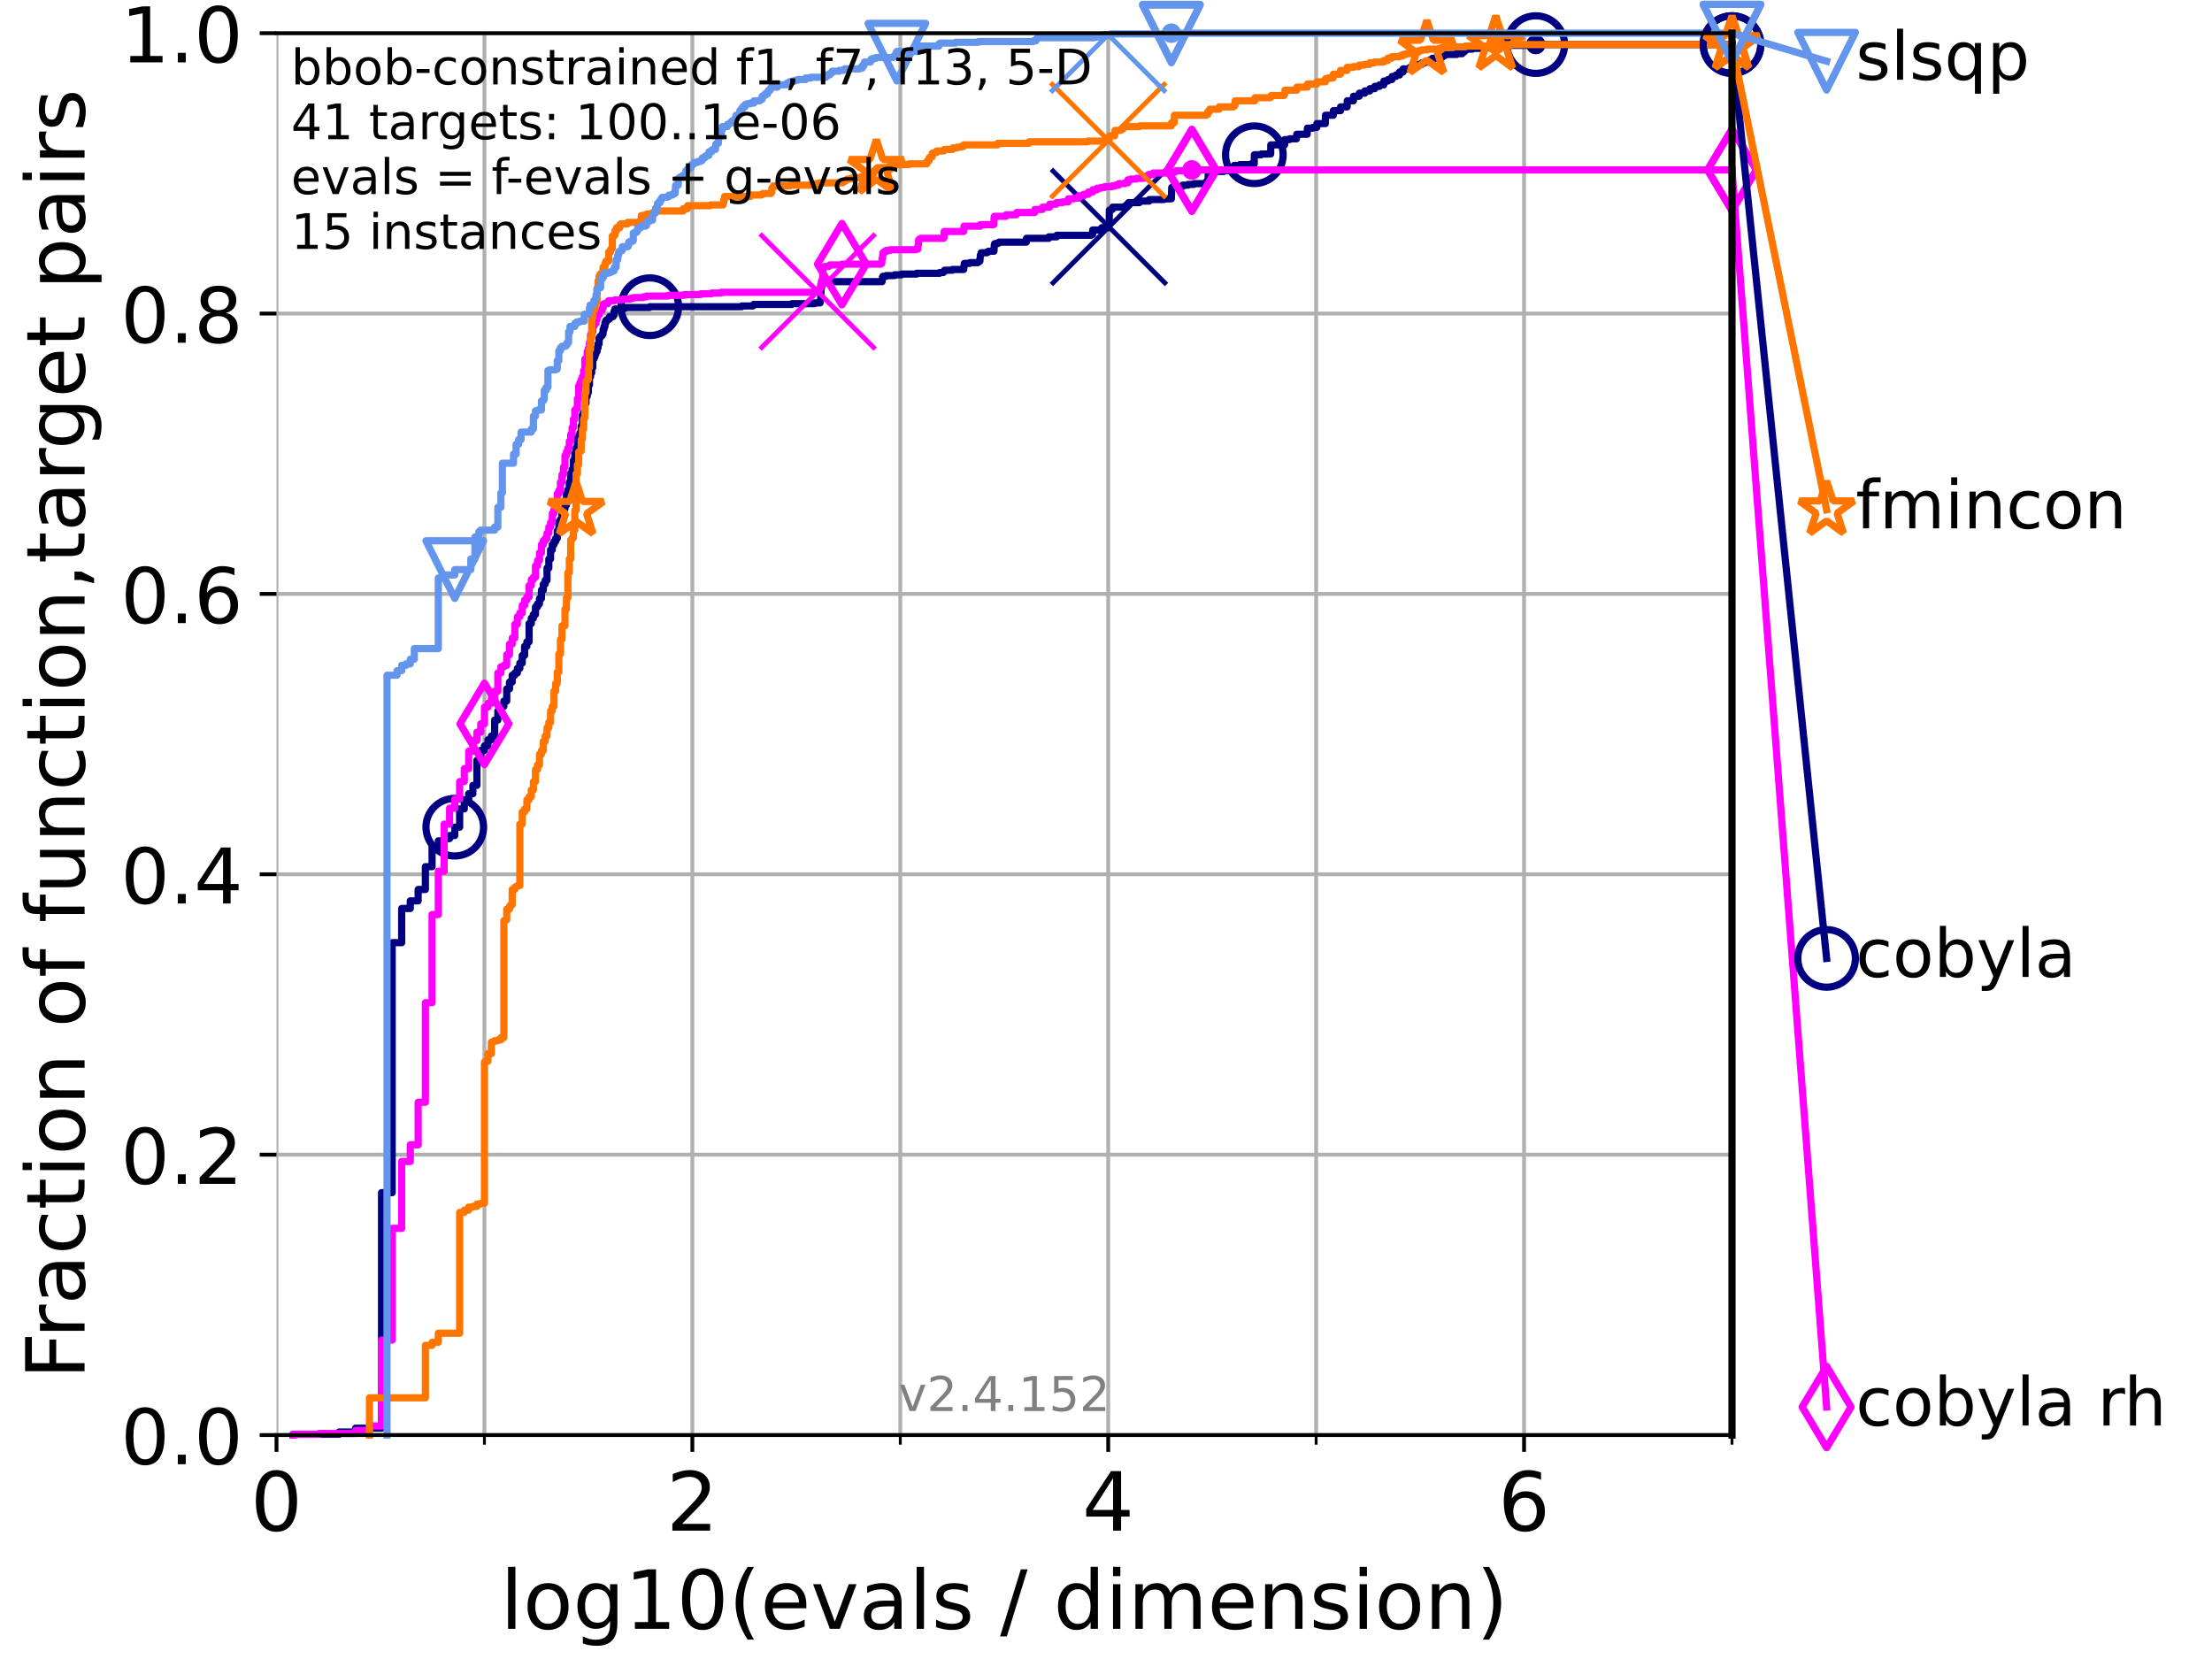 <?xml version="1.0" encoding="utf-8" standalone="no"?>
<!DOCTYPE svg PUBLIC "-//W3C//DTD SVG 1.1//EN"
  "http://www.w3.org/Graphics/SVG/1.1/DTD/svg11.dtd">
<!-- Created with matplotlib (https://matplotlib.org/) -->
<svg height="345.6pt" version="1.1" viewBox="0 0 460.8 345.6" width="460.8pt" xmlns="http://www.w3.org/2000/svg" xmlns:xlink="http://www.w3.org/1999/xlink">
 <defs>
  <style type="text/css">*{stroke-linecap:butt;stroke-linejoin:round;}</style>
 </defs>
 <g id="figure_1">
  <g id="patch_1">
   <path d="M 0 345.6 
L 460.8 345.6 
L 460.8 0 
L 0 0 
z
" style="fill:#ffffff;"/>
  </g>
  <g id="axes_1">
   <g id="patch_2">
    <path d="M 57.6 298.944 
L 360.806 298.944 
L 360.806 6.912 
L 57.6 6.912 
z
" style="fill:#ffffff;"/>
   </g>
   <g id="matplotlib.axis_1">
    <g id="xtick_1">
     <g id="line2d_1">
      <path clip-path="url(#p5abd3dff3d)" d="M 57.6 298.944 
L 57.6 6.912 
" style="fill:none;stroke:#b0b0b0;stroke-linecap:square;stroke-width:0.8;"/>
     </g>
     <g id="line2d_2">
      <defs>
       <path d="M 0 0 
L 0 3.5 
" id="mc6f663e0d4" style="stroke:#000000;stroke-width:0.8;"/>
      </defs>
      <g>
       <use style="stroke:#000000;stroke-width:0.8;" x="57.6" xlink:href="#mc6f663e0d4" y="298.944"/>
      </g>
     </g>
     <g id="text_1">
      <!-- 0 -->
      <g transform="translate(52.192 318.861)scale(0.17 -0.17)">
       <defs>
        <path d="M 31.781 66.406 
Q 24.172 66.406 20.328 58.906 
Q 16.5 51.422 16.5 36.375 
Q 16.5 21.391 20.328 13.891 
Q 24.172 6.391 31.781 6.391 
Q 39.453 6.391 43.281 13.891 
Q 47.125 21.391 47.125 36.375 
Q 47.125 51.422 43.281 58.906 
Q 39.453 66.406 31.781 66.406 
z
M 31.781 74.219 
Q 44.047 74.219 50.516 64.516 
Q 56.984 54.828 56.984 36.375 
Q 56.984 17.969 50.516 8.266 
Q 44.047 -1.422 31.781 -1.422 
Q 19.531 -1.422 13.062 8.266 
Q 6.594 17.969 6.594 36.375 
Q 6.594 54.828 13.062 64.516 
Q 19.531 74.219 31.781 74.219 
z
" id="DejaVuSans-48"/>
       </defs>
       <use xlink:href="#DejaVuSans-48"/>
      </g>
     </g>
    </g>
    <g id="xtick_2">
     <g id="line2d_3">
      <path clip-path="url(#p5abd3dff3d)" d="M 144.23 298.944 
L 144.23 6.912 
" style="fill:none;stroke:#b0b0b0;stroke-linecap:square;stroke-width:0.8;"/>
     </g>
     <g id="line2d_4">
      <g>
       <use style="stroke:#000000;stroke-width:0.8;" x="144.23" xlink:href="#mc6f663e0d4" y="298.944"/>
      </g>
     </g>
     <g id="text_2">
      <!-- 2 -->
      <g transform="translate(138.822 318.861)scale(0.17 -0.17)">
       <defs>
        <path d="M 19.188 8.297 
L 53.609 8.297 
L 53.609 0 
L 7.328 0 
L 7.328 8.297 
Q 12.938 14.109 22.625 23.891 
Q 32.328 33.688 34.812 36.531 
Q 39.547 41.844 41.422 45.531 
Q 43.312 49.219 43.312 52.781 
Q 43.312 58.594 39.234 62.25 
Q 35.156 65.922 28.609 65.922 
Q 23.969 65.922 18.812 64.312 
Q 13.672 62.703 7.812 59.422 
L 7.812 69.391 
Q 13.766 71.781 18.938 73 
Q 24.125 74.219 28.422 74.219 
Q 39.75 74.219 46.484 68.547 
Q 53.219 62.891 53.219 53.422 
Q 53.219 48.922 51.531 44.891 
Q 49.859 40.875 45.406 35.406 
Q 44.188 33.984 37.641 27.219 
Q 31.109 20.453 19.188 8.297 
z
" id="DejaVuSans-50"/>
       </defs>
       <use xlink:href="#DejaVuSans-50"/>
      </g>
     </g>
    </g>
    <g id="xtick_3">
     <g id="line2d_5">
      <path clip-path="url(#p5abd3dff3d)" d="M 230.861 298.944 
L 230.861 6.912 
" style="fill:none;stroke:#b0b0b0;stroke-linecap:square;stroke-width:0.8;"/>
     </g>
     <g id="line2d_6">
      <g>
       <use style="stroke:#000000;stroke-width:0.8;" x="230.861" xlink:href="#mc6f663e0d4" y="298.944"/>
      </g>
     </g>
     <g id="text_3">
      <!-- 4 -->
      <g transform="translate(225.453 318.861)scale(0.17 -0.17)">
       <defs>
        <path d="M 37.797 64.312 
L 12.891 25.391 
L 37.797 25.391 
z
M 35.203 72.906 
L 47.609 72.906 
L 47.609 25.391 
L 58.016 25.391 
L 58.016 17.188 
L 47.609 17.188 
L 47.609 0 
L 37.797 0 
L 37.797 17.188 
L 4.891 17.188 
L 4.891 26.703 
z
" id="DejaVuSans-52"/>
       </defs>
       <use xlink:href="#DejaVuSans-52"/>
      </g>
     </g>
    </g>
    <g id="xtick_4">
     <g id="line2d_7">
      <path clip-path="url(#p5abd3dff3d)" d="M 317.491 298.944 
L 317.491 6.912 
" style="fill:none;stroke:#b0b0b0;stroke-linecap:square;stroke-width:0.8;"/>
     </g>
     <g id="line2d_8">
      <g>
       <use style="stroke:#000000;stroke-width:0.8;" x="317.491" xlink:href="#mc6f663e0d4" y="298.944"/>
      </g>
     </g>
     <g id="text_4">
      <!-- 6 -->
      <g transform="translate(312.083 318.861)scale(0.17 -0.17)">
       <defs>
        <path d="M 33.016 40.375 
Q 26.375 40.375 22.484 35.828 
Q 18.609 31.297 18.609 23.391 
Q 18.609 15.531 22.484 10.953 
Q 26.375 6.391 33.016 6.391 
Q 39.656 6.391 43.531 10.953 
Q 47.406 15.531 47.406 23.391 
Q 47.406 31.297 43.531 35.828 
Q 39.656 40.375 33.016 40.375 
z
M 52.594 71.297 
L 52.594 62.312 
Q 48.875 64.062 45.094 64.984 
Q 41.312 65.922 37.594 65.922 
Q 27.828 65.922 22.672 59.328 
Q 17.531 52.734 16.797 39.406 
Q 19.672 43.656 24.016 45.922 
Q 28.375 48.188 33.594 48.188 
Q 44.578 48.188 50.953 41.516 
Q 57.328 34.859 57.328 23.391 
Q 57.328 12.156 50.688 5.359 
Q 44.047 -1.422 33.016 -1.422 
Q 20.359 -1.422 13.672 8.266 
Q 6.984 17.969 6.984 36.375 
Q 6.984 53.656 15.188 63.938 
Q 23.391 74.219 37.203 74.219 
Q 40.922 74.219 44.703 73.484 
Q 48.484 72.75 52.594 71.297 
z
" id="DejaVuSans-54"/>
       </defs>
       <use xlink:href="#DejaVuSans-54"/>
      </g>
     </g>
    </g>
    <g id="xtick_5">
     <g id="line2d_9">
      <path clip-path="url(#p5abd3dff3d)" d="M 100.915 298.944 
L 100.915 6.912 
" style="fill:none;stroke:#b0b0b0;stroke-linecap:square;stroke-width:0.8;"/>
     </g>
     <g id="line2d_10">
      <defs>
       <path d="M 0 0 
L 0 2 
" id="maf93a53f6f" style="stroke:#000000;stroke-width:0.6;"/>
      </defs>
      <g>
       <use style="stroke:#000000;stroke-width:0.6;" x="100.915" xlink:href="#maf93a53f6f" y="298.944"/>
      </g>
     </g>
    </g>
    <g id="xtick_6">
     <g id="line2d_11">
      <path clip-path="url(#p5abd3dff3d)" d="M 187.546 298.944 
L 187.546 6.912 
" style="fill:none;stroke:#b0b0b0;stroke-linecap:square;stroke-width:0.8;"/>
     </g>
     <g id="line2d_12">
      <g>
       <use style="stroke:#000000;stroke-width:0.6;" x="187.546" xlink:href="#maf93a53f6f" y="298.944"/>
      </g>
     </g>
    </g>
    <g id="xtick_7">
     <g id="line2d_13">
      <path clip-path="url(#p5abd3dff3d)" d="M 274.176 298.944 
L 274.176 6.912 
" style="fill:none;stroke:#b0b0b0;stroke-linecap:square;stroke-width:0.8;"/>
     </g>
     <g id="line2d_14">
      <g>
       <use style="stroke:#000000;stroke-width:0.6;" x="274.176" xlink:href="#maf93a53f6f" y="298.944"/>
      </g>
     </g>
    </g>
    <g id="xtick_8">
     <g id="line2d_15">
      <path clip-path="url(#p5abd3dff3d)" d="M 360.806 298.944 
L 360.806 6.912 
" style="fill:none;stroke:#b0b0b0;stroke-linecap:square;stroke-width:0.8;"/>
     </g>
     <g id="line2d_16">
      <g>
       <use style="stroke:#000000;stroke-width:0.6;" x="360.806" xlink:href="#maf93a53f6f" y="298.944"/>
      </g>
     </g>
    </g>
    <g id="text_5">
     <!-- log10(evals / dimension) -->
     <g transform="translate(104.239 339.314)scale(0.17 -0.17)">
      <defs>
       <path d="M 9.422 75.984 
L 18.406 75.984 
L 18.406 0 
L 9.422 0 
z
" id="DejaVuSans-108"/>
       <path d="M 30.609 48.391 
Q 23.391 48.391 19.188 42.75 
Q 14.984 37.109 14.984 27.297 
Q 14.984 17.484 19.156 11.844 
Q 23.344 6.203 30.609 6.203 
Q 37.797 6.203 41.984 11.859 
Q 46.188 17.531 46.188 27.297 
Q 46.188 37.016 41.984 42.703 
Q 37.797 48.391 30.609 48.391 
z
M 30.609 56 
Q 42.328 56 49.016 48.375 
Q 55.719 40.766 55.719 27.297 
Q 55.719 13.875 49.016 6.219 
Q 42.328 -1.422 30.609 -1.422 
Q 18.844 -1.422 12.172 6.219 
Q 5.516 13.875 5.516 27.297 
Q 5.516 40.766 12.172 48.375 
Q 18.844 56 30.609 56 
z
" id="DejaVuSans-111"/>
       <path d="M 45.406 27.984 
Q 45.406 37.75 41.375 43.109 
Q 37.359 48.484 30.078 48.484 
Q 22.859 48.484 18.828 43.109 
Q 14.797 37.75 14.797 27.984 
Q 14.797 18.266 18.828 12.891 
Q 22.859 7.516 30.078 7.516 
Q 37.359 7.516 41.375 12.891 
Q 45.406 18.266 45.406 27.984 
z
M 54.391 6.781 
Q 54.391 -7.172 48.188 -13.984 
Q 42 -20.797 29.203 -20.797 
Q 24.469 -20.797 20.266 -20.094 
Q 16.062 -19.391 12.109 -17.922 
L 12.109 -9.188 
Q 16.062 -11.328 19.922 -12.344 
Q 23.781 -13.375 27.781 -13.375 
Q 36.625 -13.375 41.016 -8.766 
Q 45.406 -4.156 45.406 5.172 
L 45.406 9.625 
Q 42.625 4.781 38.281 2.391 
Q 33.938 0 27.875 0 
Q 17.828 0 11.672 7.656 
Q 5.516 15.328 5.516 27.984 
Q 5.516 40.672 11.672 48.328 
Q 17.828 56 27.875 56 
Q 33.938 56 38.281 53.609 
Q 42.625 51.219 45.406 46.391 
L 45.406 54.688 
L 54.391 54.688 
z
" id="DejaVuSans-103"/>
       <path d="M 12.406 8.297 
L 28.516 8.297 
L 28.516 63.922 
L 10.984 60.406 
L 10.984 69.391 
L 28.422 72.906 
L 38.281 72.906 
L 38.281 8.297 
L 54.391 8.297 
L 54.391 0 
L 12.406 0 
z
" id="DejaVuSans-49"/>
       <path d="M 31 75.875 
Q 24.469 64.656 21.281 53.656 
Q 18.109 42.672 18.109 31.391 
Q 18.109 20.125 21.312 9.062 
Q 24.516 -2 31 -13.188 
L 23.188 -13.188 
Q 15.875 -1.703 12.234 9.375 
Q 8.594 20.453 8.594 31.391 
Q 8.594 42.281 12.203 53.312 
Q 15.828 64.359 23.188 75.875 
z
" id="DejaVuSans-40"/>
       <path d="M 56.203 29.594 
L 56.203 25.203 
L 14.891 25.203 
Q 15.484 15.922 20.484 11.062 
Q 25.484 6.203 34.422 6.203 
Q 39.594 6.203 44.453 7.469 
Q 49.312 8.734 54.109 11.281 
L 54.109 2.781 
Q 49.266 0.734 44.188 -0.344 
Q 39.109 -1.422 33.891 -1.422 
Q 20.797 -1.422 13.156 6.188 
Q 5.516 13.812 5.516 26.812 
Q 5.516 40.234 12.766 48.109 
Q 20.016 56 32.328 56 
Q 43.359 56 49.781 48.891 
Q 56.203 41.797 56.203 29.594 
z
M 47.219 32.234 
Q 47.125 39.594 43.094 43.984 
Q 39.062 48.391 32.422 48.391 
Q 24.906 48.391 20.391 44.141 
Q 15.875 39.891 15.188 32.172 
z
" id="DejaVuSans-101"/>
       <path d="M 2.984 54.688 
L 12.5 54.688 
L 29.594 8.797 
L 46.688 54.688 
L 56.203 54.688 
L 35.688 0 
L 23.484 0 
z
" id="DejaVuSans-118"/>
       <path d="M 34.281 27.484 
Q 23.391 27.484 19.188 25 
Q 14.984 22.516 14.984 16.5 
Q 14.984 11.719 18.141 8.906 
Q 21.297 6.109 26.703 6.109 
Q 34.188 6.109 38.703 11.406 
Q 43.219 16.703 43.219 25.484 
L 43.219 27.484 
z
M 52.203 31.203 
L 52.203 0 
L 43.219 0 
L 43.219 8.297 
Q 40.141 3.328 35.547 0.953 
Q 30.953 -1.422 24.312 -1.422 
Q 15.922 -1.422 10.953 3.297 
Q 6 8.016 6 15.922 
Q 6 25.141 12.172 29.828 
Q 18.359 34.516 30.609 34.516 
L 43.219 34.516 
L 43.219 35.406 
Q 43.219 41.609 39.141 45 
Q 35.062 48.391 27.688 48.391 
Q 23 48.391 18.547 47.266 
Q 14.109 46.141 10.016 43.891 
L 10.016 52.203 
Q 14.938 54.109 19.578 55.047 
Q 24.219 56 28.609 56 
Q 40.484 56 46.344 49.844 
Q 52.203 43.703 52.203 31.203 
z
" id="DejaVuSans-97"/>
       <path d="M 44.281 53.078 
L 44.281 44.578 
Q 40.484 46.531 36.375 47.5 
Q 32.281 48.484 27.875 48.484 
Q 21.188 48.484 17.844 46.438 
Q 14.5 44.391 14.5 40.281 
Q 14.5 37.156 16.891 35.375 
Q 19.281 33.594 26.516 31.984 
L 29.594 31.297 
Q 39.156 29.25 43.188 25.516 
Q 47.219 21.781 47.219 15.094 
Q 47.219 7.469 41.188 3.016 
Q 35.156 -1.422 24.609 -1.422 
Q 20.219 -1.422 15.453 -0.562 
Q 10.688 0.297 5.422 2 
L 5.422 11.281 
Q 10.406 8.688 15.234 7.391 
Q 20.062 6.109 24.812 6.109 
Q 31.156 6.109 34.562 8.281 
Q 37.984 10.453 37.984 14.406 
Q 37.984 18.062 35.516 20.016 
Q 33.062 21.969 24.703 23.781 
L 21.578 24.516 
Q 13.234 26.266 9.516 29.906 
Q 5.812 33.547 5.812 39.891 
Q 5.812 47.609 11.281 51.797 
Q 16.75 56 26.812 56 
Q 31.781 56 36.172 55.266 
Q 40.578 54.547 44.281 53.078 
z
" id="DejaVuSans-115"/>
       <path id="DejaVuSans-32"/>
       <path d="M 25.391 72.906 
L 33.688 72.906 
L 8.297 -9.281 
L 0 -9.281 
z
" id="DejaVuSans-47"/>
       <path d="M 45.406 46.391 
L 45.406 75.984 
L 54.391 75.984 
L 54.391 0 
L 45.406 0 
L 45.406 8.203 
Q 42.578 3.328 38.25 0.953 
Q 33.938 -1.422 27.875 -1.422 
Q 17.969 -1.422 11.734 6.484 
Q 5.516 14.406 5.516 27.297 
Q 5.516 40.188 11.734 48.094 
Q 17.969 56 27.875 56 
Q 33.938 56 38.25 53.625 
Q 42.578 51.266 45.406 46.391 
z
M 14.797 27.297 
Q 14.797 17.391 18.875 11.75 
Q 22.953 6.109 30.078 6.109 
Q 37.203 6.109 41.297 11.75 
Q 45.406 17.391 45.406 27.297 
Q 45.406 37.203 41.297 42.844 
Q 37.203 48.484 30.078 48.484 
Q 22.953 48.484 18.875 42.844 
Q 14.797 37.203 14.797 27.297 
z
" id="DejaVuSans-100"/>
       <path d="M 9.422 54.688 
L 18.406 54.688 
L 18.406 0 
L 9.422 0 
z
M 9.422 75.984 
L 18.406 75.984 
L 18.406 64.594 
L 9.422 64.594 
z
" id="DejaVuSans-105"/>
       <path d="M 52 44.188 
Q 55.375 50.25 60.062 53.125 
Q 64.75 56 71.094 56 
Q 79.641 56 84.281 50.016 
Q 88.922 44.047 88.922 33.016 
L 88.922 0 
L 79.891 0 
L 79.891 32.719 
Q 79.891 40.578 77.094 44.375 
Q 74.312 48.188 68.609 48.188 
Q 61.625 48.188 57.562 43.547 
Q 53.516 38.922 53.516 30.906 
L 53.516 0 
L 44.484 0 
L 44.484 32.719 
Q 44.484 40.625 41.703 44.406 
Q 38.922 48.188 33.109 48.188 
Q 26.219 48.188 22.156 43.531 
Q 18.109 38.875 18.109 30.906 
L 18.109 0 
L 9.078 0 
L 9.078 54.688 
L 18.109 54.688 
L 18.109 46.188 
Q 21.188 51.219 25.484 53.609 
Q 29.781 56 35.688 56 
Q 41.656 56 45.828 52.969 
Q 50 49.953 52 44.188 
z
" id="DejaVuSans-109"/>
       <path d="M 54.891 33.016 
L 54.891 0 
L 45.906 0 
L 45.906 32.719 
Q 45.906 40.484 42.875 44.328 
Q 39.844 48.188 33.797 48.188 
Q 26.516 48.188 22.312 43.547 
Q 18.109 38.922 18.109 30.906 
L 18.109 0 
L 9.078 0 
L 9.078 54.688 
L 18.109 54.688 
L 18.109 46.188 
Q 21.344 51.125 25.703 53.562 
Q 30.078 56 35.797 56 
Q 45.219 56 50.047 50.172 
Q 54.891 44.344 54.891 33.016 
z
" id="DejaVuSans-110"/>
       <path d="M 8.016 75.875 
L 15.828 75.875 
Q 23.141 64.359 26.781 53.312 
Q 30.422 42.281 30.422 31.391 
Q 30.422 20.453 26.781 9.375 
Q 23.141 -1.703 15.828 -13.188 
L 8.016 -13.188 
Q 14.5 -2 17.703 9.062 
Q 20.906 20.125 20.906 31.391 
Q 20.906 42.672 17.703 53.656 
Q 14.5 64.656 8.016 75.875 
z
" id="DejaVuSans-41"/>
      </defs>
      <use xlink:href="#DejaVuSans-108"/>
      <use x="27.783" xlink:href="#DejaVuSans-111"/>
      <use x="88.965" xlink:href="#DejaVuSans-103"/>
      <use x="152.441" xlink:href="#DejaVuSans-49"/>
      <use x="216.064" xlink:href="#DejaVuSans-48"/>
      <use x="279.688" xlink:href="#DejaVuSans-40"/>
      <use x="318.701" xlink:href="#DejaVuSans-101"/>
      <use x="380.225" xlink:href="#DejaVuSans-118"/>
      <use x="439.404" xlink:href="#DejaVuSans-97"/>
      <use x="500.684" xlink:href="#DejaVuSans-108"/>
      <use x="528.467" xlink:href="#DejaVuSans-115"/>
      <use x="580.566" xlink:href="#DejaVuSans-32"/>
      <use x="612.354" xlink:href="#DejaVuSans-47"/>
      <use x="646.045" xlink:href="#DejaVuSans-32"/>
      <use x="677.832" xlink:href="#DejaVuSans-100"/>
      <use x="741.309" xlink:href="#DejaVuSans-105"/>
      <use x="769.092" xlink:href="#DejaVuSans-109"/>
      <use x="866.504" xlink:href="#DejaVuSans-101"/>
      <use x="928.027" xlink:href="#DejaVuSans-110"/>
      <use x="991.406" xlink:href="#DejaVuSans-115"/>
      <use x="1043.506" xlink:href="#DejaVuSans-105"/>
      <use x="1071.289" xlink:href="#DejaVuSans-111"/>
      <use x="1132.471" xlink:href="#DejaVuSans-110"/>
      <use x="1195.85" xlink:href="#DejaVuSans-41"/>
     </g>
    </g>
   </g>
   <g id="matplotlib.axis_2">
    <g id="ytick_1">
     <g id="line2d_17">
      <path clip-path="url(#p5abd3dff3d)" d="M 57.6 298.944 
L 360.806 298.944 
" style="fill:none;stroke:#b0b0b0;stroke-linecap:square;stroke-width:0.8;"/>
     </g>
     <g id="line2d_18">
      <defs>
       <path d="M 0 0 
L -3.5 0 
" id="ma1139740c9" style="stroke:#000000;stroke-width:0.8;"/>
      </defs>
      <g>
       <use style="stroke:#000000;stroke-width:0.8;" x="57.6" xlink:href="#ma1139740c9" y="298.944"/>
      </g>
     </g>
     <g id="text_6">
      <!-- 0.0 -->
      <g transform="translate(25.155 305.023)scale(0.16 -0.16)">
       <defs>
        <path d="M 10.688 12.406 
L 21 12.406 
L 21 0 
L 10.688 0 
z
" id="DejaVuSans-46"/>
       </defs>
       <use xlink:href="#DejaVuSans-48"/>
       <use x="63.623" xlink:href="#DejaVuSans-46"/>
       <use x="95.41" xlink:href="#DejaVuSans-48"/>
      </g>
     </g>
    </g>
    <g id="ytick_2">
     <g id="line2d_19">
      <path clip-path="url(#p5abd3dff3d)" d="M 57.6 240.538 
L 360.806 240.538 
" style="fill:none;stroke:#b0b0b0;stroke-linecap:square;stroke-width:0.8;"/>
     </g>
     <g id="line2d_20">
      <g>
       <use style="stroke:#000000;stroke-width:0.8;" x="57.6" xlink:href="#ma1139740c9" y="240.538"/>
      </g>
     </g>
     <g id="text_7">
      <!-- 0.2 -->
      <g transform="translate(25.155 246.616)scale(0.16 -0.16)">
       <use xlink:href="#DejaVuSans-48"/>
       <use x="63.623" xlink:href="#DejaVuSans-46"/>
       <use x="95.41" xlink:href="#DejaVuSans-50"/>
      </g>
     </g>
    </g>
    <g id="ytick_3">
     <g id="line2d_21">
      <path clip-path="url(#p5abd3dff3d)" d="M 57.6 182.131 
L 360.806 182.131 
" style="fill:none;stroke:#b0b0b0;stroke-linecap:square;stroke-width:0.8;"/>
     </g>
     <g id="line2d_22">
      <g>
       <use style="stroke:#000000;stroke-width:0.8;" x="57.6" xlink:href="#ma1139740c9" y="182.131"/>
      </g>
     </g>
     <g id="text_8">
      <!-- 0.4 -->
      <g transform="translate(25.155 188.21)scale(0.16 -0.16)">
       <use xlink:href="#DejaVuSans-48"/>
       <use x="63.623" xlink:href="#DejaVuSans-46"/>
       <use x="95.41" xlink:href="#DejaVuSans-52"/>
      </g>
     </g>
    </g>
    <g id="ytick_4">
     <g id="line2d_23">
      <path clip-path="url(#p5abd3dff3d)" d="M 57.6 123.725 
L 360.806 123.725 
" style="fill:none;stroke:#b0b0b0;stroke-linecap:square;stroke-width:0.8;"/>
     </g>
     <g id="line2d_24">
      <g>
       <use style="stroke:#000000;stroke-width:0.8;" x="57.6" xlink:href="#ma1139740c9" y="123.725"/>
      </g>
     </g>
     <g id="text_9">
      <!-- 0.6 -->
      <g transform="translate(25.155 129.804)scale(0.16 -0.16)">
       <use xlink:href="#DejaVuSans-48"/>
       <use x="63.623" xlink:href="#DejaVuSans-46"/>
       <use x="95.41" xlink:href="#DejaVuSans-54"/>
      </g>
     </g>
    </g>
    <g id="ytick_5">
     <g id="line2d_25">
      <path clip-path="url(#p5abd3dff3d)" d="M 57.6 65.318 
L 360.806 65.318 
" style="fill:none;stroke:#b0b0b0;stroke-linecap:square;stroke-width:0.8;"/>
     </g>
     <g id="line2d_26">
      <g>
       <use style="stroke:#000000;stroke-width:0.8;" x="57.6" xlink:href="#ma1139740c9" y="65.318"/>
      </g>
     </g>
     <g id="text_10">
      <!-- 0.8 -->
      <g transform="translate(25.155 71.397)scale(0.16 -0.16)">
       <defs>
        <path d="M 31.781 34.625 
Q 24.75 34.625 20.719 30.859 
Q 16.703 27.094 16.703 20.516 
Q 16.703 13.922 20.719 10.156 
Q 24.75 6.391 31.781 6.391 
Q 38.812 6.391 42.859 10.172 
Q 46.922 13.969 46.922 20.516 
Q 46.922 27.094 42.891 30.859 
Q 38.875 34.625 31.781 34.625 
z
M 21.922 38.812 
Q 15.578 40.375 12.031 44.719 
Q 8.5 49.078 8.5 55.328 
Q 8.5 64.062 14.719 69.141 
Q 20.953 74.219 31.781 74.219 
Q 42.672 74.219 48.875 69.141 
Q 55.078 64.062 55.078 55.328 
Q 55.078 49.078 51.531 44.719 
Q 48 40.375 41.703 38.812 
Q 48.828 37.156 52.797 32.312 
Q 56.781 27.484 56.781 20.516 
Q 56.781 9.906 50.312 4.234 
Q 43.844 -1.422 31.781 -1.422 
Q 19.734 -1.422 13.25 4.234 
Q 6.781 9.906 6.781 20.516 
Q 6.781 27.484 10.781 32.312 
Q 14.797 37.156 21.922 38.812 
z
M 18.312 54.391 
Q 18.312 48.734 21.844 45.562 
Q 25.391 42.391 31.781 42.391 
Q 38.141 42.391 41.719 45.562 
Q 45.312 48.734 45.312 54.391 
Q 45.312 60.062 41.719 63.234 
Q 38.141 66.406 31.781 66.406 
Q 25.391 66.406 21.844 63.234 
Q 18.312 60.062 18.312 54.391 
z
" id="DejaVuSans-56"/>
       </defs>
       <use xlink:href="#DejaVuSans-48"/>
       <use x="63.623" xlink:href="#DejaVuSans-46"/>
       <use x="95.41" xlink:href="#DejaVuSans-56"/>
      </g>
     </g>
    </g>
    <g id="ytick_6">
     <g id="line2d_27">
      <path clip-path="url(#p5abd3dff3d)" d="M 57.6 6.912 
L 360.806 6.912 
" style="fill:none;stroke:#b0b0b0;stroke-linecap:square;stroke-width:0.8;"/>
     </g>
     <g id="line2d_28">
      <g>
       <use style="stroke:#000000;stroke-width:0.8;" x="57.6" xlink:href="#ma1139740c9" y="6.912"/>
      </g>
     </g>
     <g id="text_11">
      <!-- 1.0 -->
      <g transform="translate(25.155 12.991)scale(0.16 -0.16)">
       <use xlink:href="#DejaVuSans-49"/>
       <use x="63.623" xlink:href="#DejaVuSans-46"/>
       <use x="95.41" xlink:href="#DejaVuSans-48"/>
      </g>
     </g>
    </g>
    <g id="text_12">
     <!-- Fraction of function,target pairs -->
     <g transform="translate(17.62 287.313)rotate(-90)scale(0.17 -0.17)">
      <defs>
       <path d="M 9.812 72.906 
L 51.703 72.906 
L 51.703 64.594 
L 19.672 64.594 
L 19.672 43.109 
L 48.578 43.109 
L 48.578 34.812 
L 19.672 34.812 
L 19.672 0 
L 9.812 0 
z
" id="DejaVuSans-70"/>
       <path d="M 41.109 46.297 
Q 39.594 47.172 37.812 47.578 
Q 36.031 48 33.891 48 
Q 26.266 48 22.188 43.047 
Q 18.109 38.094 18.109 28.812 
L 18.109 0 
L 9.078 0 
L 9.078 54.688 
L 18.109 54.688 
L 18.109 46.188 
Q 20.953 51.172 25.484 53.578 
Q 30.031 56 36.531 56 
Q 37.453 56 38.578 55.875 
Q 39.703 55.766 41.062 55.516 
z
" id="DejaVuSans-114"/>
       <path d="M 48.781 52.594 
L 48.781 44.188 
Q 44.969 46.297 41.141 47.344 
Q 37.312 48.391 33.406 48.391 
Q 24.656 48.391 19.812 42.844 
Q 14.984 37.312 14.984 27.297 
Q 14.984 17.281 19.812 11.734 
Q 24.656 6.203 33.406 6.203 
Q 37.312 6.203 41.141 7.25 
Q 44.969 8.297 48.781 10.406 
L 48.781 2.094 
Q 45.016 0.344 40.984 -0.531 
Q 36.969 -1.422 32.422 -1.422 
Q 20.062 -1.422 12.781 6.344 
Q 5.516 14.109 5.516 27.297 
Q 5.516 40.672 12.859 48.328 
Q 20.219 56 33.016 56 
Q 37.156 56 41.109 55.141 
Q 45.062 54.297 48.781 52.594 
z
" id="DejaVuSans-99"/>
       <path d="M 18.312 70.219 
L 18.312 54.688 
L 36.812 54.688 
L 36.812 47.703 
L 18.312 47.703 
L 18.312 18.016 
Q 18.312 11.328 20.141 9.422 
Q 21.969 7.516 27.594 7.516 
L 36.812 7.516 
L 36.812 0 
L 27.594 0 
Q 17.188 0 13.234 3.875 
Q 9.281 7.766 9.281 18.016 
L 9.281 47.703 
L 2.688 47.703 
L 2.688 54.688 
L 9.281 54.688 
L 9.281 70.219 
z
" id="DejaVuSans-116"/>
       <path d="M 37.109 75.984 
L 37.109 68.5 
L 28.516 68.5 
Q 23.688 68.5 21.797 66.547 
Q 19.922 64.594 19.922 59.516 
L 19.922 54.688 
L 34.719 54.688 
L 34.719 47.703 
L 19.922 47.703 
L 19.922 0 
L 10.891 0 
L 10.891 47.703 
L 2.297 47.703 
L 2.297 54.688 
L 10.891 54.688 
L 10.891 58.5 
Q 10.891 67.625 15.141 71.797 
Q 19.391 75.984 28.609 75.984 
z
" id="DejaVuSans-102"/>
       <path d="M 8.5 21.578 
L 8.5 54.688 
L 17.484 54.688 
L 17.484 21.922 
Q 17.484 14.156 20.5 10.266 
Q 23.531 6.391 29.594 6.391 
Q 36.859 6.391 41.078 11.031 
Q 45.312 15.672 45.312 23.688 
L 45.312 54.688 
L 54.297 54.688 
L 54.297 0 
L 45.312 0 
L 45.312 8.406 
Q 42.047 3.422 37.719 1 
Q 33.406 -1.422 27.688 -1.422 
Q 18.266 -1.422 13.375 4.438 
Q 8.5 10.297 8.5 21.578 
z
M 31.109 56 
z
" id="DejaVuSans-117"/>
       <path d="M 11.719 12.406 
L 22.016 12.406 
L 22.016 4 
L 14.016 -11.625 
L 7.719 -11.625 
L 11.719 4 
z
" id="DejaVuSans-44"/>
       <path d="M 18.109 8.203 
L 18.109 -20.797 
L 9.078 -20.797 
L 9.078 54.688 
L 18.109 54.688 
L 18.109 46.391 
Q 20.953 51.266 25.266 53.625 
Q 29.594 56 35.594 56 
Q 45.562 56 51.781 48.094 
Q 58.016 40.188 58.016 27.297 
Q 58.016 14.406 51.781 6.484 
Q 45.562 -1.422 35.594 -1.422 
Q 29.594 -1.422 25.266 0.953 
Q 20.953 3.328 18.109 8.203 
z
M 48.688 27.297 
Q 48.688 37.203 44.609 42.844 
Q 40.531 48.484 33.406 48.484 
Q 26.266 48.484 22.188 42.844 
Q 18.109 37.203 18.109 27.297 
Q 18.109 17.391 22.188 11.75 
Q 26.266 6.109 33.406 6.109 
Q 40.531 6.109 44.609 11.75 
Q 48.688 17.391 48.688 27.297 
z
" id="DejaVuSans-112"/>
      </defs>
      <use xlink:href="#DejaVuSans-70"/>
      <use x="50.27" xlink:href="#DejaVuSans-114"/>
      <use x="91.383" xlink:href="#DejaVuSans-97"/>
      <use x="152.662" xlink:href="#DejaVuSans-99"/>
      <use x="207.643" xlink:href="#DejaVuSans-116"/>
      <use x="246.852" xlink:href="#DejaVuSans-105"/>
      <use x="274.635" xlink:href="#DejaVuSans-111"/>
      <use x="335.816" xlink:href="#DejaVuSans-110"/>
      <use x="399.195" xlink:href="#DejaVuSans-32"/>
      <use x="430.982" xlink:href="#DejaVuSans-111"/>
      <use x="492.164" xlink:href="#DejaVuSans-102"/>
      <use x="527.369" xlink:href="#DejaVuSans-32"/>
      <use x="559.156" xlink:href="#DejaVuSans-102"/>
      <use x="594.361" xlink:href="#DejaVuSans-117"/>
      <use x="657.74" xlink:href="#DejaVuSans-110"/>
      <use x="721.119" xlink:href="#DejaVuSans-99"/>
      <use x="776.1" xlink:href="#DejaVuSans-116"/>
      <use x="815.309" xlink:href="#DejaVuSans-105"/>
      <use x="843.092" xlink:href="#DejaVuSans-111"/>
      <use x="904.273" xlink:href="#DejaVuSans-110"/>
      <use x="967.652" xlink:href="#DejaVuSans-44"/>
      <use x="999.439" xlink:href="#DejaVuSans-116"/>
      <use x="1038.648" xlink:href="#DejaVuSans-97"/>
      <use x="1099.928" xlink:href="#DejaVuSans-114"/>
      <use x="1139.291" xlink:href="#DejaVuSans-103"/>
      <use x="1202.768" xlink:href="#DejaVuSans-101"/>
      <use x="1264.291" xlink:href="#DejaVuSans-116"/>
      <use x="1303.5" xlink:href="#DejaVuSans-32"/>
      <use x="1335.287" xlink:href="#DejaVuSans-112"/>
      <use x="1398.764" xlink:href="#DejaVuSans-97"/>
      <use x="1460.043" xlink:href="#DejaVuSans-105"/>
      <use x="1487.826" xlink:href="#DejaVuSans-114"/>
      <use x="1528.939" xlink:href="#DejaVuSans-115"/>
     </g>
    </g>
   </g>
   <g id="line2d_29">
    <defs>
     <path d="M 0 1.5 
C 0.398 1.5 0.779 1.342 1.061 1.061 
C 1.342 0.779 1.5 0.398 1.5 0 
C 1.5 -0.398 1.342 -0.779 1.061 -1.061 
C 0.779 -1.342 0.398 -1.5 0 -1.5 
C -0.398 -1.5 -0.779 -1.342 -1.061 -1.061 
C -1.342 -0.779 -1.5 -0.398 -1.5 0 
C -1.5 0.398 -1.342 0.779 -1.061 1.061 
C -0.779 1.342 -0.398 1.5 0 1.5 
z
" id="me150c94797" style="stroke:#000080;"/>
    </defs>
    <g>
     <use style="fill:#000080;stroke:#000080;" x="319.934" xlink:href="#me150c94797" y="9.286"/>
     <use style="fill:#000080;stroke:#000080;" x="319.934" xlink:href="#me150c94797" y="9.286"/>
    </g>
   </g>
   <g id="line2d_30">
    <path d="M 61.03 298.944 
L 61.03 298.786 
L 70.639 298.786 
L 70.639 298.311 
L 74.069 298.311 
L 74.069 297.519 
L 79.481 297.519 
L 79.481 248.452 
L 81.696 248.452 
L 81.696 196.377 
L 83.678 196.377 
L 83.678 189.254 
L 85.471 189.254 
L 85.471 187.671 
L 87.108 187.671 
L 87.108 185.297 
L 88.614 185.297 
L 88.614 180.548 
L 90.008 180.548 
L 90.008 176.433 
L 91.306 176.433 
L 91.306 175.167 
L 92.52 175.167 
L 92.52 174.692 
L 93.66 174.692 
L 93.66 174.059 
L 94.736 174.059 
L 94.736 172.318 
L 95.753 172.318 
L 95.753 168.519 
L 96.718 168.519 
L 96.718 166.778 
L 97.635 166.778 
L 97.635 165.353 
L 98.51 165.353 
L 98.51 163.612 
L 99.347 163.612 
L 99.347 158.389 
L 100.147 158.389 
L 100.147 156.331 
L 100.915 156.331 
L 100.915 155.381 
L 101.653 155.381 
L 101.653 154.115 
L 102.363 154.115 
L 102.363 153.324 
L 103.047 153.324 
L 103.047 150 
L 103.707 150 
L 103.707 148.1 
L 104.345 148.1 
L 104.345 147.151 
L 104.962 147.151 
L 104.962 146.043 
L 105.559 146.043 
L 105.559 143.51 
L 106.138 143.51 
L 106.138 142.086 
L 106.699 142.086 
L 106.699 140.661 
L 107.245 140.661 
L 107.245 140.186 
L 107.775 140.186 
L 107.775 139.237 
L 108.29 139.237 
L 108.29 138.129 
L 108.792 138.129 
L 108.792 136.546 
L 109.28 136.546 
L 109.28 134.646 
L 109.757 134.646 
L 109.757 133.697 
L 110.221 133.697 
L 110.221 129.898 
L 110.675 129.898 
L 110.675 128.79 
L 111.117 128.79 
L 111.117 127.998 
L 111.55 127.998 
L 111.55 126.416 
L 111.972 126.416 
L 111.972 125.782 
L 112.386 125.782 
L 112.386 124.674 
L 112.79 124.674 
L 112.79 122.933 
L 113.186 122.933 
L 113.186 121.667 
L 113.574 121.667 
L 113.574 120.876 
L 113.954 120.876 
L 113.954 118.343 
L 114.327 118.343 
L 114.327 116.444 
L 114.692 116.444 
L 114.692 114.544 
L 115.051 114.544 
L 115.051 113.436 
L 115.402 113.436 
L 115.402 112.803 
L 115.747 112.803 
L 115.747 112.17 
L 116.086 112.17 
L 116.086 110.587 
L 116.419 110.587 
L 116.419 108.688 
L 116.746 108.688 
L 116.746 108.213 
L 117.068 108.213 
L 117.068 106.947 
L 117.384 106.947 
L 117.384 105.997 
L 117.695 105.997 
L 117.695 105.206 
L 118.001 105.206 
L 118.001 102.831 
L 118.302 102.831 
L 118.302 102.04 
L 118.598 102.04 
L 118.598 100.457 
L 118.89 100.457 
L 118.89 98.558 
L 119.177 98.558 
L 119.177 97.766 
L 119.46 97.766 
L 119.46 95.867 
L 119.739 95.867 
L 119.739 94.442 
L 120.013 94.442 
L 120.013 93.334 
L 120.284 93.334 
L 120.284 91.435 
L 120.551 91.435 
L 120.551 90.802 
L 120.814 90.802 
L 120.814 90.169 
L 121.073 90.169 
L 121.073 88.744 
L 121.329 88.744 
L 121.329 86.37 
L 121.582 86.37 
L 121.582 85.895 
L 121.831 85.895 
L 121.831 83.996 
L 122.077 83.996 
L 122.077 82.571 
L 122.32 82.571 
L 122.32 81.78 
L 122.559 81.78 
L 122.559 80.197 
L 122.796 80.197 
L 122.796 78.456 
L 123.03 78.456 
L 123.03 77.664 
L 123.26 77.664 
L 123.26 76.556 
L 123.488 76.556 
L 123.488 74.815 
L 123.714 74.815 
L 123.714 74.341 
L 123.936 74.341 
L 123.936 73.707 
L 124.156 73.707 
L 124.156 73.233 
L 124.374 73.233 
L 124.374 72.441 
L 124.589 72.441 
L 124.589 71.65 
L 124.801 71.65 
L 124.801 70.383 
L 125.012 70.383 
L 125.012 70.067 
L 125.219 70.067 
L 125.219 69.909 
L 125.425 69.909 
L 125.425 69.592 
L 125.628 69.592 
L 125.628 68.642 
L 125.83 68.642 
L 125.83 68.009 
L 126.029 68.009 
L 126.029 67.218 
L 126.226 67.218 
L 126.226 66.743 
L 126.421 66.743 
L 126.421 66.585 
L 126.804 66.585 
L 126.804 66.426 
L 126.994 66.426 
L 126.994 65.952 
L 127.731 65.952 
L 127.731 65.635 
L 127.911 65.635 
L 127.911 64.844 
L 128.09 64.844 
L 128.09 64.369 
L 129.623 64.369 
L 129.623 64.21 
L 130.266 64.21 
L 130.266 64.052 
L 135.359 64.052 
L 135.359 63.894 
L 154.52 63.894 
L 154.52 63.736 
L 156.851 63.736 
L 156.851 63.577 
L 157.004 63.577 
L 157.004 63.419 
L 164.947 63.419 
L 164.947 63.261 
L 169.677 63.261 
L 169.677 63.102 
L 170.837 63.102 
L 170.947 62.469 
L 170.965 62.469 
L 171.038 60.253 
L 171.092 60.253 
L 171.2 59.304 
L 171.378 59.304 
L 171.467 58.829 
L 173.028 58.829 
L 173.028 58.671 
L 183.762 58.671 
L 183.835 57.721 
L 183.909 57.721 
L 183.909 57.563 
L 184.616 57.563 
L 184.616 57.404 
L 186.37 57.404 
L 186.37 57.246 
L 187.826 57.246 
L 187.826 57.088 
L 190.941 57.088 
L 190.941 56.929 
L 195.756 56.929 
L 195.756 56.771 
L 196.509 56.771 
L 196.509 56.613 
L 196.69 56.613 
L 196.769 56.296 
L 198.393 56.296 
L 198.393 56.138 
L 200.755 56.138 
L 200.859 55.03 
L 200.882 55.03 
L 200.882 54.872 
L 202.003 54.872 
L 202.003 54.713 
L 203.687 54.713 
L 203.687 54.555 
L 203.944 54.555 
L 203.944 54.397 
L 204.129 54.397 
L 204.231 53.131 
L 204.278 53.131 
L 204.389 52.656 
L 205.594 52.656 
L 205.594 52.497 
L 205.925 52.497 
L 205.925 52.339 
L 207.059 52.339 
L 207.144 50.915 
L 207.216 50.915 
L 207.216 50.756 
L 207.814 50.756 
L 207.814 50.598 
L 208.117 50.598 
L 208.117 50.44 
L 213.803 50.44 
L 213.831 49.648 
L 218.467 49.648 
L 218.496 49.332 
L 220.143 49.332 
L 220.165 49.015 
L 227.22 49.015 
L 227.22 48.857 
L 227.607 48.857 
L 227.626 47.907 
L 229.481 47.907 
L 229.514 47.432 
L 230.951 47.432 
L 231.06 46.641 
L 231.07 46.641 
L 231.099 43.792 
L 231.371 43.792 
L 231.371 43.634 
L 231.718 43.634 
L 231.785 43.159 
L 234.461 43.159 
L 234.461 42.842 
L 234.657 42.842 
L 234.657 42.684 
L 235.062 42.684 
L 235.089 42.209 
L 237.348 42.209 
L 237.352 41.893 
L 239.39 41.893 
L 239.398 41.576 
L 242.43 41.576 
L 242.43 41.418 
L 244.016 41.418 
L 244.093 39.043 
L 244.407 39.043 
L 244.407 38.885 
L 246.34 38.885 
L 246.378 38.569 
L 247.484 38.569 
L 247.484 38.41 
L 248.707 38.41 
L 248.707 38.252 
L 251.187 38.252 
L 251.187 37.935 
L 251.654 37.935 
L 251.706 36.036 
L 252.9 36.036 
L 252.9 35.878 
L 253.261 35.878 
L 253.261 35.719 
L 254.902 35.719 
L 254.902 35.561 
L 256.298 35.561 
L 256.298 35.403 
L 257.074 35.403 
L 257.11 34.453 
L 258.289 34.453 
L 258.289 34.295 
L 260.656 34.295 
L 260.656 34.137 
L 261.273 34.137 
L 261.304 32.237 
L 262.737 32.237 
L 262.737 32.079 
L 264.704 32.079 
L 264.73 30.18 
L 267.606 30.18 
L 267.628 29.072 
L 268.663 29.072 
L 268.663 28.913 
L 270.085 28.913 
L 270.138 27.964 
L 272.32 27.964 
L 272.352 26.697 
L 273.481 26.697 
L 273.481 26.539 
L 274.319 26.539 
L 274.333 25.748 
L 276.088 25.748 
L 276.125 24.007 
L 277.749 24.007 
L 277.761 23.057 
L 279.256 23.057 
L 279.266 22.265 
L 280.63 22.265 
L 280.66 20.999 
L 281.948 20.999 
L 281.957 20.049 
L 283.154 20.049 
L 283.171 19.416 
L 284.296 19.416 
L 284.312 18.942 
L 285.356 18.942 
L 285.386 18.467 
L 286.389 18.467 
L 286.396 17.992 
L 287.368 17.992 
L 287.368 17.675 
L 288.266 17.675 
L 288.286 16.884 
L 289.148 16.884 
L 289.154 16.567 
L 289.973 16.567 
L 289.991 15.934 
L 290.791 15.934 
L 290.797 15.618 
L 291.554 15.618 
L 291.565 14.984 
L 292.287 14.984 
L 292.303 14.351 
L 293.682 14.351 
L 293.697 14.035 
L 294.352 14.035 
L 294.352 13.876 
L 294.981 13.876 
L 294.985 13.402 
L 296.195 13.402 
L 296.199 13.085 
L 296.77 13.085 
L 296.77 12.927 
L 297.878 12.927 
L 297.886 12.452 
L 298.416 12.452 
L 298.416 12.135 
L 299.433 12.135 
L 299.433 11.977 
L 300.395 11.977 
L 300.398 11.66 
L 300.863 11.66 
L 300.863 11.344 
L 303.439 11.344 
L 303.439 11.186 
L 304.583 11.186 
L 304.586 10.869 
L 304.957 10.869 
L 304.973 10.553 
L 305.33 10.553 
L 305.335 10.236 
L 306.72 10.236 
L 306.72 10.078 
L 309.242 10.078 
L 309.242 9.919 
L 311.446 9.919 
L 311.446 9.761 
L 311.96 9.761 
L 311.97 9.445 
L 319.934 9.445 
L 319.934 9.286 
L 360.806 9.286 
L 360.806 9.286 
" style="fill:none;stroke:#000080;stroke-linecap:square;stroke-width:1.5;"/>
   </g>
   <g id="line2d_31">
    <defs>
     <path d="M 0 6 
C 1.591 6 3.117 5.368 4.243 4.243 
C 5.368 3.117 6 1.591 6 0 
C 6 -1.591 5.368 -3.117 4.243 -4.243 
C 3.117 -5.368 1.591 -6 0 -6 
C -1.591 -6 -3.117 -5.368 -4.243 -4.243 
C -5.368 -3.117 -6 -1.591 -6 0 
C -6 1.591 -5.368 3.117 -4.243 4.243 
C -3.117 5.368 -1.591 6 0 6 
z
" id="m6a411621f8" style="stroke:#000080;stroke-width:1.5;"/>
    </defs>
    <g>
     <use style="fill-opacity:0;stroke:#000080;stroke-width:1.5;" x="94.736" xlink:href="#m6a411621f8" y="172.318"/>
     <use style="fill-opacity:0;stroke:#000080;stroke-width:1.5;" x="135.359" xlink:href="#m6a411621f8" y="63.894"/>
     <use style="fill-opacity:0;stroke:#000080;stroke-width:1.5;" x="261.304" xlink:href="#m6a411621f8" y="32.237"/>
     <use style="fill-opacity:0;stroke:#000080;stroke-width:1.5;" x="319.934" xlink:href="#m6a411621f8" y="9.286"/>
     <use style="fill-opacity:0;stroke:#000080;stroke-width:1.5;" x="360.806" xlink:href="#m6a411621f8" y="9.286"/>
    </g>
   </g>
   <g id="line2d_32">
    <path style="fill:none;stroke:#000080;stroke-linecap:square;stroke-width:1.5;"/>
    <g/>
   </g>
   <g id="line2d_33">
    <path clip-path="url(#p5abd3dff3d)" d="M 231.01 47.274 
" style="fill:none;stroke:#000080;stroke-linecap:square;stroke-width:1.5;"/>
    <defs>
     <path d="M -12 12 
L 12 -12 
M -12 -12 
L 12 12 
" id="mf6401612be" style="stroke:#000080;"/>
    </defs>
    <g clip-path="url(#p5abd3dff3d)">
     <use style="fill:#000080;stroke:#000080;" x="231.01" xlink:href="#mf6401612be" y="47.274"/>
    </g>
   </g>
   <g id="line2d_34">
    <defs>
     <path d="M 0 1.5 
C 0.398 1.5 0.779 1.342 1.061 1.061 
C 1.342 0.779 1.5 0.398 1.5 0 
C 1.5 -0.398 1.342 -0.779 1.061 -1.061 
C 0.779 -1.342 0.398 -1.5 0 -1.5 
C -0.398 -1.5 -0.779 -1.342 -1.061 -1.061 
C -1.342 -0.779 -1.5 -0.398 -1.5 0 
C -1.5 0.398 -1.342 0.779 -1.061 1.061 
C -0.779 1.342 -0.398 1.5 0 1.5 
z
" id="m6d4b17d8f5" style="stroke:#ff00ff;"/>
    </defs>
    <g>
     <use style="fill:#ff00ff;stroke:#ff00ff;" x="248.284" xlink:href="#m6d4b17d8f5" y="35.403"/>
     <use style="fill:#ff00ff;stroke:#ff00ff;" x="248.284" xlink:href="#m6d4b17d8f5" y="35.403"/>
    </g>
   </g>
   <g id="line2d_35">
    <path d="M 61.03 298.944 
L 61.03 298.786 
L 66.441 298.786 
L 66.441 298.627 
L 74.069 298.627 
L 74.069 297.994 
L 76.969 297.994 
L 76.969 297.045 
L 79.481 297.045 
L 79.481 279.159 
L 81.696 279.159 
L 81.696 255.891 
L 83.678 255.891 
L 83.678 241.962 
L 85.471 241.962 
L 85.471 238.48 
L 87.108 238.48 
L 87.108 229.616 
L 88.614 229.616 
L 88.614 208.881 
L 90.008 208.881 
L 90.008 190.52 
L 91.306 190.52 
L 91.306 181.498 
L 92.52 181.498 
L 92.52 171.685 
L 93.66 171.685 
L 93.66 168.361 
L 94.736 168.361 
L 94.736 166.461 
L 95.753 166.461 
L 95.753 162.821 
L 96.718 162.821 
L 96.718 160.13 
L 97.635 160.13 
L 97.635 156.489 
L 98.51 156.489 
L 98.51 154.273 
L 99.347 154.273 
L 99.347 152.532 
L 100.147 152.532 
L 100.147 150.791 
L 100.915 150.791 
L 100.915 147.309 
L 101.653 147.309 
L 101.653 146.518 
L 102.363 146.518 
L 102.363 145.41 
L 103.047 145.41 
L 103.047 143.985 
L 103.707 143.985 
L 103.707 140.186 
L 104.345 140.186 
L 104.345 138.92 
L 104.962 138.92 
L 104.962 138.603 
L 105.559 138.603 
L 105.559 136.387 
L 106.138 136.387 
L 106.138 134.171 
L 106.699 134.171 
L 106.699 132.905 
L 107.245 132.905 
L 107.245 130.056 
L 107.775 130.056 
L 107.775 128.473 
L 108.29 128.473 
L 108.29 127.682 
L 108.792 127.682 
L 108.792 126.099 
L 109.28 126.099 
L 109.28 124.991 
L 109.757 124.991 
L 109.757 124.358 
L 110.221 124.358 
L 110.221 121.984 
L 110.675 121.984 
L 110.675 120.717 
L 111.117 120.717 
L 111.117 120.243 
L 111.55 120.243 
L 111.55 117.868 
L 111.972 117.868 
L 111.972 116.76 
L 112.386 116.76 
L 112.386 115.178 
L 112.79 115.178 
L 112.79 113.436 
L 113.186 113.436 
L 113.186 112.645 
L 113.574 112.645 
L 113.574 112.17 
L 113.954 112.17 
L 113.954 111.062 
L 114.327 111.062 
L 114.327 109.796 
L 114.692 109.796 
L 114.692 108.846 
L 115.051 108.846 
L 115.051 106.947 
L 115.402 106.947 
L 115.402 106.155 
L 115.747 106.155 
L 115.747 104.731 
L 116.086 104.731 
L 116.086 102.831 
L 116.419 102.831 
L 116.419 102.198 
L 116.746 102.198 
L 116.746 100.457 
L 117.068 100.457 
L 117.068 98.874 
L 117.384 98.874 
L 117.384 97.292 
L 117.695 97.292 
L 117.695 94.917 
L 118.001 94.917 
L 118.001 94.126 
L 118.302 94.126 
L 118.302 93.334 
L 118.598 93.334 
L 118.598 91.91 
L 118.89 91.91 
L 118.89 90.485 
L 119.177 90.485 
L 119.177 89.061 
L 119.46 89.061 
L 119.46 87.32 
L 119.739 87.32 
L 119.739 85.42 
L 120.013 85.42 
L 120.013 85.104 
L 120.284 85.104 
L 120.284 83.046 
L 120.551 83.046 
L 120.551 80.355 
L 120.814 80.355 
L 120.814 79.722 
L 121.073 79.722 
L 121.073 79.089 
L 121.329 79.089 
L 121.329 78.456 
L 121.582 78.456 
L 121.582 77.19 
L 121.831 77.19 
L 121.831 74.815 
L 122.32 74.815 
L 122.32 73.233 
L 122.559 73.233 
L 122.559 72.599 
L 122.796 72.599 
L 122.796 71.333 
L 123.03 71.333 
L 123.03 69.75 
L 123.26 69.75 
L 123.26 69.117 
L 123.488 69.117 
L 123.488 68.009 
L 123.714 68.009 
L 123.714 67.534 
L 123.936 67.534 
L 123.936 67.376 
L 124.156 67.376 
L 124.156 66.585 
L 124.374 66.585 
L 124.374 65.793 
L 124.589 65.793 
L 124.589 65.635 
L 124.801 65.635 
L 124.801 65.002 
L 125.012 65.002 
L 125.012 64.844 
L 125.219 64.844 
L 125.219 64.685 
L 125.425 64.685 
L 125.425 64.21 
L 125.628 64.21 
L 125.628 63.419 
L 125.83 63.419 
L 125.83 63.261 
L 126.614 63.261 
L 126.614 62.786 
L 126.804 62.786 
L 126.804 62.628 
L 128.09 62.628 
L 128.09 62.469 
L 129.623 62.469 
L 129.623 62.311 
L 131.341 62.311 
L 131.341 62.153 
L 131.929 62.153 
L 131.929 61.994 
L 133.983 61.994 
L 133.983 61.836 
L 134.621 61.836 
L 134.621 61.678 
L 139.167 61.678 
L 139.167 61.52 
L 142.58 61.52 
L 142.58 61.361 
L 145.955 61.361 
L 145.955 61.203 
L 148.216 61.203 
L 148.216 61.045 
L 150.235 61.045 
L 150.235 60.886 
L 169.716 60.886 
L 169.716 60.728 
L 170.533 60.728 
L 170.589 60.253 
L 170.737 60.253 
L 170.737 60.095 
L 170.956 60.095 
L 170.956 59.304 
L 171.083 59.304 
L 171.119 58.512 
L 171.262 58.512 
L 171.352 57.879 
L 171.387 57.879 
L 171.423 55.821 
L 171.511 55.821 
L 171.511 55.663 
L 171.826 55.663 
L 171.826 55.505 
L 172.624 55.505 
L 172.624 55.347 
L 172.872 55.347 
L 172.872 55.188 
L 175.388 55.188 
L 175.388 55.03 
L 183.498 55.03 
L 183.498 54.872 
L 183.684 54.872 
L 183.757 53.764 
L 183.858 53.764 
L 183.922 52.656 
L 184.086 52.656 
L 184.086 52.497 
L 184.515 52.497 
L 184.55 52.181 
L 185.404 52.181 
L 185.404 52.023 
L 190.793 52.023 
L 190.793 51.864 
L 191.206 51.864 
L 191.225 51.073 
L 191.317 51.073 
L 191.366 49.965 
L 191.507 49.965 
L 191.507 49.807 
L 191.791 49.807 
L 191.791 49.648 
L 196.565 49.648 
L 196.565 49.49 
L 196.676 49.49 
L 196.686 48.224 
L 200.731 48.224 
L 200.82 47.116 
L 204.214 47.116 
L 204.214 46.799 
L 207.032 46.799 
L 207.094 45.216 
L 207.155 45.216 
L 207.155 45.058 
L 209.585 45.058 
L 209.585 44.742 
L 211.732 44.742 
L 211.786 44.267 
L 215.535 44.267 
L 215.577 43.634 
L 217.163 43.634 
L 217.166 43.159 
L 218.662 43.159 
L 218.665 42.526 
L 220.05 42.526 
L 220.053 42.209 
L 221.343 42.209 
L 221.343 42.051 
L 222.552 42.051 
L 222.555 41.418 
L 223.691 41.418 
L 223.691 41.259 
L 224.76 41.259 
L 224.762 40.785 
L 225.768 40.785 
L 225.774 40.468 
L 226.736 40.468 
L 226.738 39.993 
L 227.652 39.993 
L 227.653 39.518 
L 228.526 39.518 
L 228.526 39.202 
L 229.36 39.202 
L 229.36 39.043 
L 230.157 39.043 
L 230.157 38.885 
L 231.661 38.885 
L 231.661 38.727 
L 232.368 38.727 
L 232.368 38.569 
L 233.05 38.569 
L 233.052 38.252 
L 234.347 38.252 
L 234.347 38.094 
L 234.961 38.094 
L 234.963 37.461 
L 235.557 37.461 
L 235.557 37.302 
L 236.696 37.302 
L 236.696 37.144 
L 238.284 37.144 
L 238.285 36.827 
L 238.786 36.827 
L 238.786 36.669 
L 239.274 36.669 
L 239.274 36.353 
L 240.213 36.353 
L 240.213 36.036 
L 243.562 36.036 
L 243.562 35.878 
L 244.678 35.878 
L 244.678 35.719 
L 245.036 35.719 
L 245.036 35.561 
L 248.284 35.561 
L 248.284 35.403 
L 360.806 35.403 
L 360.806 35.403 
" style="fill:none;stroke:#ff00ff;stroke-linecap:square;stroke-width:1.5;"/>
   </g>
   <g id="line2d_36">
    <defs>
     <path d="M -0 8.485 
L 5.091 0 
L 0 -8.485 
L -5.091 -0 
z
" id="mcac558a3b2" style="stroke:#ff00ff;stroke-linejoin:miter;stroke-width:1.5;"/>
    </defs>
    <g>
     <use style="fill-opacity:0;stroke:#ff00ff;stroke-linejoin:miter;stroke-width:1.5;" x="100.915" xlink:href="#mcac558a3b2" y="150.791"/>
     <use style="fill-opacity:0;stroke:#ff00ff;stroke-linejoin:miter;stroke-width:1.5;" x="175.388" xlink:href="#mcac558a3b2" y="55.03"/>
     <use style="fill-opacity:0;stroke:#ff00ff;stroke-linejoin:miter;stroke-width:1.5;" x="248.284" xlink:href="#mcac558a3b2" y="35.561"/>
     <use style="fill-opacity:0;stroke:#ff00ff;stroke-linejoin:miter;stroke-width:1.5;" x="248.284" xlink:href="#mcac558a3b2" y="35.403"/>
     <use style="fill-opacity:0;stroke:#ff00ff;stroke-linejoin:miter;stroke-width:1.5;" x="360.806" xlink:href="#mcac558a3b2" y="35.403"/>
    </g>
   </g>
   <g id="line2d_37">
    <path style="fill:none;stroke:#ff00ff;stroke-linecap:square;stroke-width:1.5;"/>
    <g/>
   </g>
   <g id="line2d_38">
    <path clip-path="url(#p5abd3dff3d)" d="M 170.328 60.728 
" style="fill:none;stroke:#ff00ff;stroke-linecap:square;stroke-width:1.5;"/>
    <defs>
     <path d="M -12 12 
L 12 -12 
M -12 -12 
L 12 12 
" id="m00ef0cb14e" style="stroke:#ff00ff;"/>
    </defs>
    <g clip-path="url(#p5abd3dff3d)">
     <use style="fill:#ff00ff;stroke:#ff00ff;" x="170.328" xlink:href="#m00ef0cb14e" y="60.728"/>
    </g>
   </g>
   <g id="line2d_39">
    <defs>
     <path d="M 0 1.5 
C 0.398 1.5 0.779 1.342 1.061 1.061 
C 1.342 0.779 1.5 0.398 1.5 0 
C 1.5 -0.398 1.342 -0.779 1.061 -1.061 
C 0.779 -1.342 0.398 -1.5 0 -1.5 
C -0.398 -1.5 -0.779 -1.342 -1.061 -1.061 
C -1.342 -0.779 -1.5 -0.398 -1.5 0 
C -1.5 0.398 -1.342 0.779 -1.061 1.061 
C -0.779 1.342 -0.398 1.5 0 1.5 
z
" id="mc985d3b884" style="stroke:#ff7500;"/>
    </defs>
    <g>
     <use style="fill:#ff7500;stroke:#ff7500;" x="311.599" xlink:href="#mc985d3b884" y="9.286"/>
     <use style="fill:#ff7500;stroke:#ff7500;" x="311.599" xlink:href="#mc985d3b884" y="9.286"/>
    </g>
   </g>
   <g id="line2d_40">
    <path d="M 76.969 298.944 
L 76.969 291.188 
L 88.614 291.188 
L 88.614 280.267 
L 90.008 280.267 
L 90.008 279.633 
L 91.306 279.633 
L 91.306 277.734 
L 95.753 277.734 
L 95.753 252.567 
L 96.718 252.567 
L 96.718 252.092 
L 97.635 252.092 
L 97.635 251.459 
L 98.51 251.459 
L 98.51 251.301 
L 99.347 251.301 
L 99.347 250.826 
L 100.147 250.826 
L 100.147 250.668 
L 100.915 250.668 
L 100.915 221.227 
L 101.288 221.227 
L 101.288 221.069 
L 101.653 221.069 
L 101.653 219.486 
L 102.363 219.486 
L 102.363 217.112 
L 102.708 217.112 
L 102.708 216.953 
L 103.047 216.953 
L 103.047 216.795 
L 103.707 216.795 
L 103.707 216.637 
L 104.345 216.637 
L 104.345 216.162 
L 104.962 216.162 
L 104.962 191.786 
L 105.263 191.786 
L 105.263 191.628 
L 105.559 191.628 
L 105.559 189.412 
L 106.138 189.412 
L 106.138 188.779 
L 106.421 188.779 
L 106.421 188.463 
L 106.699 188.463 
L 106.699 185.297 
L 107.245 185.297 
L 107.245 184.822 
L 107.512 184.822 
L 107.512 184.664 
L 107.775 184.664 
L 107.775 184.505 
L 108.29 184.505 
L 108.29 171.685 
L 108.792 171.685 
L 108.792 169.152 
L 109.28 169.152 
L 109.28 168.519 
L 109.757 168.519 
L 109.757 166.619 
L 110.221 166.619 
L 110.221 165.986 
L 110.675 165.986 
L 110.675 164.562 
L 111.117 164.562 
L 111.117 162.821 
L 111.55 162.821 
L 111.55 160.288 
L 111.972 160.288 
L 111.972 159.338 
L 112.386 159.338 
L 112.386 157.122 
L 112.79 157.122 
L 112.79 156.331 
L 113.186 156.331 
L 113.186 154.432 
L 113.574 154.432 
L 113.574 153.324 
L 113.954 153.324 
L 113.954 151.583 
L 114.327 151.583 
L 114.327 150.475 
L 114.692 150.475 
L 114.692 148.1 
L 115.051 148.1 
L 115.051 147.151 
L 115.402 147.151 
L 115.402 143.985 
L 115.747 143.985 
L 115.747 142.402 
L 116.086 142.402 
L 116.086 140.028 
L 116.419 140.028 
L 116.419 136.229 
L 116.746 136.229 
L 116.746 133.222 
L 117.068 133.222 
L 117.068 130.373 
L 117.695 130.373 
L 117.695 126.89 
L 118.001 126.89 
L 118.001 124.516 
L 118.302 124.516 
L 118.302 119.293 
L 118.598 119.293 
L 118.598 116.444 
L 118.89 116.444 
L 118.89 112.487 
L 119.034 112.487 
L 119.034 112.328 
L 119.177 112.328 
L 119.177 112.012 
L 119.46 112.012 
L 119.46 110.429 
L 119.739 110.429 
L 119.739 106.314 
L 120.013 106.314 
L 120.013 98.716 
L 120.284 98.716 
L 120.284 96.817 
L 120.551 96.817 
L 120.551 94.126 
L 120.814 94.126 
L 120.814 93.968 
L 121.073 93.968 
L 121.073 91.593 
L 121.202 91.593 
L 121.202 91.435 
L 121.329 91.435 
L 121.329 89.377 
L 121.582 89.377 
L 121.582 87.32 
L 121.707 87.32 
L 121.707 87.003 
L 121.831 87.003 
L 121.831 81.938 
L 121.954 81.938 
L 121.954 81.78 
L 122.077 81.78 
L 122.077 79.406 
L 122.199 79.406 
L 122.199 79.247 
L 122.44 79.247 
L 122.44 79.089 
L 122.559 79.089 
L 122.559 76.715 
L 122.678 76.715 
L 122.678 76.556 
L 122.796 76.556 
L 122.796 72.758 
L 123.03 72.758 
L 123.03 70.383 
L 123.26 70.383 
L 123.26 66.426 
L 123.375 66.426 
L 123.375 66.11 
L 123.488 66.11 
L 123.488 64.527 
L 123.936 64.527 
L 124.047 62.786 
L 124.374 62.786 
L 124.374 60.095 
L 124.589 60.095 
L 124.589 58.512 
L 124.801 58.512 
L 124.801 57.563 
L 125.012 57.563 
L 125.012 57.088 
L 125.425 57.088 
L 125.425 56.771 
L 125.628 56.771 
L 125.628 55.663 
L 126.029 55.663 
L 126.029 54.872 
L 126.226 54.872 
L 126.226 54.397 
L 126.804 54.397 
L 126.804 52.497 
L 127.181 52.497 
L 127.181 52.023 
L 127.366 52.023 
L 127.366 51.706 
L 127.55 51.706 
L 127.55 49.174 
L 127.911 49.174 
L 127.911 49.015 
L 128.09 49.015 
L 128.09 48.066 
L 128.441 48.066 
L 128.441 47.432 
L 129.125 47.432 
L 129.125 46.799 
L 129.293 46.799 
L 129.293 46.641 
L 130.734 46.641 
L 130.734 46.324 
L 133.052 46.324 
L 133.052 46.166 
L 133.59 46.166 
L 133.59 44.9 
L 134.368 44.9 
L 134.368 44.742 
L 134.746 44.742 
L 134.746 44.583 
L 135.952 44.583 
L 135.952 44.267 
L 136.641 44.267 
L 136.641 43.95 
L 142.332 43.95 
L 142.332 43.475 
L 143.226 43.475 
L 143.226 42.842 
L 148.033 42.842 
L 148.033 42.684 
L 150.614 42.684 
L 150.614 42.209 
L 150.774 42.209 
L 150.774 41.576 
L 150.932 41.576 
L 150.932 40.943 
L 156.265 40.943 
L 156.265 40.626 
L 158.613 40.626 
L 158.613 40.468 
L 158.96 40.468 
L 158.96 40.31 
L 160.605 40.31 
L 160.605 39.993 
L 160.793 39.993 
L 160.793 39.202 
L 160.979 39.202 
L 160.979 39.043 
L 161.103 39.043 
L 161.118 38.727 
L 164.594 38.727 
L 164.594 38.569 
L 169.89 38.569 
L 169.89 38.252 
L 170.57 38.252 
L 170.57 38.094 
L 175.489 38.094 
L 175.489 37.777 
L 176.01 37.777 
L 176.01 37.619 
L 176.258 37.619 
L 176.258 37.461 
L 176.503 37.461 
L 176.503 37.302 
L 177.246 37.302 
L 177.246 37.144 
L 177.848 37.144 
L 177.848 36.986 
L 179.407 36.986 
L 179.407 36.827 
L 181.06 36.827 
L 181.06 36.669 
L 181.449 36.669 
L 181.449 36.353 
L 181.902 36.353 
L 181.902 35.878 
L 182.033 35.878 
L 182.094 35.561 
L 182.57 35.561 
L 182.57 35.086 
L 182.819 35.086 
L 182.819 34.928 
L 184.935 34.928 
L 184.935 34.77 
L 185.605 34.77 
L 185.605 34.295 
L 189.38 34.295 
L 189.38 34.137 
L 193.057 34.137 
L 193.057 33.662 
L 193.236 33.662 
L 193.236 33.504 
L 193.555 33.504 
L 193.555 32.87 
L 193.751 32.87 
L 193.751 32.712 
L 194.153 32.712 
L 194.205 31.921 
L 194.67 31.921 
L 194.67 31.762 
L 195.108 31.762 
L 195.153 31.446 
L 196.621 31.446 
L 196.621 31.288 
L 196.746 31.288 
L 196.746 31.129 
L 198.435 31.129 
L 198.435 30.813 
L 199.405 30.813 
L 199.405 30.654 
L 200.209 30.654 
L 200.209 30.496 
L 200.761 30.496 
L 200.761 30.18 
L 207.804 30.18 
L 207.855 29.863 
L 214.278 29.863 
L 214.355 29.546 
L 226.545 29.546 
L 226.545 29.388 
L 230.195 29.388 
L 230.195 29.23 
L 230.953 29.23 
L 230.968 28.913 
L 231.131 28.913 
L 231.133 28.28 
L 232.209 28.28 
L 232.274 27.172 
L 233.368 27.172 
L 233.368 27.014 
L 233.707 27.014 
L 233.707 26.856 
L 233.953 26.856 
L 233.954 26.539 
L 234.102 26.539 
L 234.102 26.381 
L 237.382 26.381 
L 237.382 26.223 
L 243.987 26.223 
L 244.037 25.589 
L 244.587 25.589 
L 244.645 24.007 
L 251.31 24.007 
L 251.31 23.848 
L 251.589 23.848 
L 251.623 23.215 
L 251.992 23.215 
L 252.017 22.74 
L 253.965 22.74 
L 253.972 22.265 
L 256.984 22.265 
L 257.008 21.949 
L 257.287 21.949 
L 257.309 20.999 
L 261.418 20.999 
L 261.425 20.366 
L 264.614 20.366 
L 264.614 20.208 
L 264.801 20.208 
L 264.808 19.891 
L 267.498 19.891 
L 267.519 19.575 
L 267.669 19.575 
L 267.678 18.783 
L 270.157 18.783 
L 270.17 18.15 
L 272.353 18.15 
L 272.361 17.517 
L 274.32 17.517 
L 274.328 17.042 
L 276.104 17.042 
L 276.112 16.409 
L 276.68 16.409 
L 276.68 16.251 
L 277.725 16.251 
L 277.738 15.459 
L 279.224 15.459 
L 279.227 14.668 
L 280.613 14.668 
L 280.62 14.035 
L 281.908 14.035 
L 281.908 13.876 
L 283.11 13.876 
L 283.114 13.56 
L 284.249 13.56 
L 284.249 13.402 
L 285.319 13.402 
L 285.32 13.085 
L 286.331 13.085 
L 286.331 12.927 
L 288.208 12.927 
L 288.21 12.61 
L 289.079 12.61 
L 289.082 12.135 
L 289.914 12.135 
L 289.916 11.819 
L 291.479 11.819 
L 291.479 11.66 
L 292.212 11.66 
L 292.212 11.344 
L 292.919 11.344 
L 292.919 11.186 
L 293.603 11.186 
L 293.603 10.869 
L 295.513 10.869 
L 295.514 10.553 
L 296.111 10.553 
L 296.111 10.394 
L 297.246 10.394 
L 297.246 10.236 
L 299.82 10.236 
L 299.82 10.078 
L 300.296 10.078 
L 300.296 9.919 
L 301.655 9.919 
L 301.655 9.761 
L 305.224 9.761 
L 305.224 9.603 
L 310.537 9.603 
L 310.537 9.445 
L 311.599 9.445 
L 311.599 9.286 
L 360.806 9.286 
L 360.806 9.286 
" style="fill:none;stroke:#ff7500;stroke-linecap:square;stroke-width:1.5;"/>
   </g>
   <g id="line2d_41">
    <defs>
     <path d="M 0 -6 
L -1.347 -1.854 
L -5.706 -1.854 
L -2.18 0.708 
L -3.527 4.854 
L -0 2.292 
L 3.527 4.854 
L 2.18 0.708 
L 5.706 -1.854 
L 1.347 -1.854 
z
" id="m673254efa0" style="stroke:#ff7500;stroke-linejoin:bevel;stroke-width:1.5;"/>
    </defs>
    <g>
     <use style="fill-opacity:0;stroke:#ff7500;stroke-linejoin:bevel;stroke-width:1.5;" x="120.013" xlink:href="#m673254efa0" y="106.314"/>
     <use style="fill-opacity:0;stroke:#ff7500;stroke-linejoin:bevel;stroke-width:1.5;" x="182.57" xlink:href="#m673254efa0" y="35.086"/>
     <use style="fill-opacity:0;stroke:#ff7500;stroke-linejoin:bevel;stroke-width:1.5;" x="297.246" xlink:href="#m673254efa0" y="10.236"/>
     <use style="fill-opacity:0;stroke:#ff7500;stroke-linejoin:bevel;stroke-width:1.5;" x="311.599" xlink:href="#m673254efa0" y="9.286"/>
     <use style="fill-opacity:0;stroke:#ff7500;stroke-linejoin:bevel;stroke-width:1.5;" x="360.806" xlink:href="#m673254efa0" y="9.286"/>
    </g>
   </g>
   <g id="line2d_42">
    <path style="fill:none;stroke:#ff7500;stroke-linecap:square;stroke-width:1.5;"/>
    <g/>
   </g>
   <g id="line2d_43">
    <path clip-path="url(#p5abd3dff3d)" d="M 230.865 29.23 
" style="fill:none;stroke:#ff7500;stroke-linecap:square;stroke-width:1.5;"/>
    <defs>
     <path d="M -12 12 
L 12 -12 
M -12 -12 
L 12 12 
" id="m4ff777f96a" style="stroke:#ff7500;"/>
    </defs>
    <g clip-path="url(#p5abd3dff3d)">
     <use style="fill:#ff7500;stroke:#ff7500;" x="230.865" xlink:href="#m4ff777f96a" y="29.23"/>
    </g>
   </g>
   <g id="line2d_44">
    <defs>
     <path d="M 0 1.5 
C 0.398 1.5 0.779 1.342 1.061 1.061 
C 1.342 0.779 1.5 0.398 1.5 0 
C 1.5 -0.398 1.342 -0.779 1.061 -1.061 
C 0.779 -1.342 0.398 -1.5 0 -1.5 
C -0.398 -1.5 -0.779 -1.342 -1.061 -1.061 
C -1.342 -0.779 -1.5 -0.398 -1.5 0 
C -1.5 0.398 -1.342 0.779 -1.061 1.061 
C -0.779 1.342 -0.398 1.5 0 1.5 
z
" id="m00269de937" style="stroke:#6495ed;"/>
    </defs>
    <g>
     <use style="fill:#6495ed;stroke:#6495ed;" x="244.018" xlink:href="#m00269de937" y="6.912"/>
     <use style="fill:#6495ed;stroke:#6495ed;" x="244.018" xlink:href="#m00269de937" y="6.912"/>
    </g>
   </g>
   <g id="line2d_45">
    <path d="M 80.621 298.944 
L 80.621 140.661 
L 82.713 140.661 
L 82.713 139.711 
L 83.678 139.711 
L 83.678 138.603 
L 84.596 138.603 
L 84.596 138.287 
L 85.471 138.287 
L 85.471 137.337 
L 86.307 137.337 
L 86.307 135.121 
L 91.306 135.121 
L 91.306 120.401 
L 92.52 120.401 
L 92.52 119.768 
L 94.736 119.768 
L 94.736 118.66 
L 98.078 118.66 
L 98.078 116.444 
L 98.933 116.444 
L 98.933 111.854 
L 99.751 111.854 
L 99.751 110.746 
L 100.147 110.746 
L 100.147 110.429 
L 103.047 110.429 
L 103.047 109.796 
L 103.707 109.796 
L 103.707 105.681 
L 104.345 105.681 
L 104.345 102.673 
L 104.656 102.673 
L 104.656 96.5 
L 106.974 96.5 
L 106.974 94.601 
L 107.512 94.601 
L 107.512 92.543 
L 108.034 92.543 
L 108.034 91.593 
L 108.543 91.593 
L 108.543 90.011 
L 110.675 90.011 
L 110.675 89.377 
L 111.117 89.377 
L 111.117 86.687 
L 111.55 86.687 
L 111.55 85.579 
L 111.972 85.579 
L 111.972 85.42 
L 112.79 85.42 
L 112.79 83.521 
L 113.186 83.521 
L 113.186 83.204 
L 113.381 83.204 
L 113.381 81.305 
L 113.765 81.305 
L 113.765 80.672 
L 114.142 80.672 
L 114.142 77.19 
L 114.51 77.19 
L 114.51 77.031 
L 115.747 77.031 
L 115.747 76.873 
L 116.086 76.873 
L 116.086 75.132 
L 116.419 75.132 
L 116.419 73.074 
L 116.746 73.074 
L 116.746 72.441 
L 117.068 72.441 
L 117.068 72.125 
L 117.849 72.125 
L 117.849 71.808 
L 118.152 71.808 
L 118.152 71.333 
L 118.451 71.333 
L 118.451 69.117 
L 118.745 69.117 
L 118.745 68.009 
L 119.739 68.009 
L 119.739 67.376 
L 120.149 67.376 
L 120.149 67.06 
L 120.814 67.06 
L 120.814 66.901 
L 121.707 66.901 
L 121.707 65.477 
L 122.44 65.477 
L 122.44 65.318 
L 122.678 65.318 
L 122.678 65.16 
L 122.796 65.16 
L 122.796 64.21 
L 122.913 64.21 
L 122.913 63.577 
L 123.488 63.577 
L 123.488 63.261 
L 123.714 63.261 
L 123.714 62.628 
L 123.936 62.628 
L 123.936 62.311 
L 124.156 62.311 
L 124.156 61.361 
L 124.374 61.361 
L 124.374 60.095 
L 124.589 60.095 
L 124.589 59.937 
L 125.116 59.937 
L 125.116 58.037 
L 125.527 58.037 
L 125.527 57.721 
L 125.729 57.721 
L 125.729 56.929 
L 126.709 56.929 
L 126.709 56.771 
L 127.181 56.771 
L 127.181 56.613 
L 127.458 56.613 
L 127.458 56.455 
L 127.911 56.455 
L 128.001 55.663 
L 128.354 55.663 
L 128.354 54.08 
L 128.701 54.08 
L 128.701 53.131 
L 128.872 53.131 
L 128.872 52.497 
L 129.041 52.497 
L 129.041 52.339 
L 129.293 52.339 
L 129.293 52.181 
L 129.623 52.181 
L 129.623 51.39 
L 130.811 51.39 
L 130.811 51.073 
L 130.964 51.073 
L 130.964 50.44 
L 131.266 50.44 
L 131.266 50.282 
L 131.784 50.282 
L 131.784 50.123 
L 131.929 50.123 
L 131.929 48.54 
L 132.216 48.54 
L 132.216 48.382 
L 132.639 48.382 
L 132.639 48.066 
L 132.847 48.066 
L 132.847 47.432 
L 133.524 47.432 
L 133.524 47.116 
L 134.495 47.116 
L 134.495 46.958 
L 134.684 46.958 
L 134.684 46.166 
L 135.116 46.166 
L 135.116 46.008 
L 135.479 46.008 
L 135.479 45.85 
L 135.952 45.85 
L 135.952 44.9 
L 136.069 44.9 
L 136.127 44.583 
L 136.3 44.583 
L 136.3 44.267 
L 136.584 44.267 
L 136.584 43.317 
L 136.92 43.317 
L 136.975 42.367 
L 137.141 42.367 
L 137.141 42.209 
L 137.521 42.209 
L 137.521 41.734 
L 137.735 41.734 
L 137.788 41.259 
L 137.946 41.259 
L 137.946 41.101 
L 138.969 41.101 
L 138.969 40.943 
L 139.363 40.943 
L 139.363 40.626 
L 140.08 40.626 
L 140.08 40.468 
L 140.266 40.468 
L 140.266 40.31 
L 140.634 40.31 
L 140.725 38.727 
L 140.771 38.727 
L 140.771 38.569 
L 141.305 38.569 
L 141.305 37.144 
L 141.524 37.144 
L 141.524 36.986 
L 141.74 36.986 
L 141.74 36.827 
L 142.248 36.827 
L 142.248 36.511 
L 142.539 36.511 
L 142.539 36.353 
L 142.865 36.353 
L 142.865 35.561 
L 143.226 35.561 
L 143.305 35.086 
L 143.462 35.086 
L 143.462 34.928 
L 143.965 34.928 
L 144.041 34.295 
L 144.38 34.295 
L 144.38 34.137 
L 144.603 34.137 
L 144.603 33.82 
L 145.397 33.82 
L 145.397 33.662 
L 145.782 33.662 
L 145.782 33.504 
L 146.194 33.504 
L 146.194 33.345 
L 146.329 33.345 
L 146.329 32.87 
L 146.86 32.87 
L 146.86 32.554 
L 147.119 32.554 
L 147.119 32.396 
L 147.66 32.396 
L 147.723 31.604 
L 148.277 31.604 
L 148.277 31.288 
L 148.458 31.288 
L 148.458 31.129 
L 149.05 31.129 
L 149.108 30.021 
L 149.281 30.021 
L 149.281 29.863 
L 149.652 29.863 
L 149.708 28.438 
L 150.125 28.438 
L 150.125 28.122 
L 150.262 28.122 
L 150.289 27.014 
L 150.479 27.014 
L 150.479 26.381 
L 151.478 26.381 
L 151.529 25.906 
L 151.908 25.906 
L 151.908 25.748 
L 152.107 25.748 
L 152.107 25.589 
L 152.402 25.589 
L 152.402 25.273 
L 152.596 25.273 
L 152.596 25.115 
L 153.189 25.115 
L 153.189 24.481 
L 153.306 24.481 
L 153.329 24.007 
L 153.922 24.007 
L 153.922 23.848 
L 154.057 23.848 
L 154.124 23.057 
L 154.345 23.057 
L 154.389 22.74 
L 154.671 22.74 
L 154.715 22.265 
L 155.204 22.265 
L 155.204 21.791 
L 155.516 21.791 
L 155.516 21.632 
L 156.324 21.632 
L 156.324 21.474 
L 157.062 21.474 
L 157.062 20.999 
L 158.277 20.999 
L 158.277 20.841 
L 158.472 20.841 
L 158.472 20.683 
L 158.77 20.683 
L 158.77 20.049 
L 159.028 20.049 
L 159.028 19.891 
L 159.351 19.891 
L 159.351 19.575 
L 159.882 19.575 
L 159.882 19.1 
L 160.126 19.1 
L 160.126 18.783 
L 160.463 18.783 
L 160.558 18.308 
L 160.668 18.308 
L 160.668 18.15 
L 161.972 18.15 
L 161.972 17.675 
L 163.839 17.675 
L 163.839 17.359 
L 164.401 17.359 
L 164.401 17.042 
L 165.097 17.042 
L 165.097 16.884 
L 165.647 16.884 
L 165.647 16.726 
L 166.181 16.726 
L 166.181 16.567 
L 167.84 16.567 
L 167.84 16.251 
L 168.883 16.251 
L 168.883 16.092 
L 172.067 16.092 
L 172.067 15.934 
L 172.23 15.934 
L 172.23 15.618 
L 172.839 15.618 
L 172.839 15.301 
L 173.133 15.301 
L 173.133 15.143 
L 173.358 15.143 
L 173.358 14.826 
L 174.812 14.826 
L 174.812 14.668 
L 175.652 14.668 
L 175.652 14.51 
L 175.954 14.51 
L 175.954 14.351 
L 179.05 14.351 
L 179.05 14.193 
L 179.62 14.193 
L 179.62 13.718 
L 179.961 13.718 
L 179.961 13.243 
L 180.079 13.243 
L 180.079 12.927 
L 181.34 12.927 
L 181.34 12.61 
L 181.486 12.61 
L 181.486 12.294 
L 181.988 12.294 
L 181.988 12.135 
L 182.482 12.135 
L 182.482 11.977 
L 186.051 11.977 
L 186.051 11.819 
L 186.225 11.819 
L 186.225 11.66 
L 186.465 11.66 
L 186.517 11.344 
L 186.687 11.344 
L 186.687 10.869 
L 186.84 10.869 
L 186.84 10.711 
L 191.44 10.711 
L 191.519 9.603 
L 195.577 9.603 
L 195.577 9.128 
L 195.867 9.128 
L 195.867 8.97 
L 199.051 8.97 
L 199.051 8.811 
L 203.814 8.811 
L 203.814 8.653 
L 215.271 8.653 
L 215.271 8.495 
L 215.818 8.495 
L 215.866 8.178 
L 215.961 8.178 
L 215.961 8.02 
L 216.161 8.02 
L 216.161 7.862 
L 228.045 7.862 
L 228.045 7.703 
L 229.88 7.703 
L 229.88 7.229 
L 231.34 7.229 
L 231.34 7.07 
L 244.018 7.07 
L 244.018 6.912 
L 360.806 6.912 
L 360.806 6.912 
" style="fill:none;stroke:#6495ed;stroke-linecap:square;stroke-width:1.5;"/>
   </g>
   <g id="line2d_46">
    <defs>
     <path d="M -0 6 
L 6 -6 
L -6 -6 
z
" id="ma3b3463499" style="stroke:#6495ed;stroke-linejoin:miter;stroke-width:1.5;"/>
    </defs>
    <g>
     <use style="fill-opacity:0;stroke:#6495ed;stroke-linejoin:miter;stroke-width:1.5;" x="94.736" xlink:href="#ma3b3463499" y="118.66"/>
     <use style="fill-opacity:0;stroke:#6495ed;stroke-linejoin:miter;stroke-width:1.5;" x="186.84" xlink:href="#ma3b3463499" y="10.869"/>
     <use style="fill-opacity:0;stroke:#6495ed;stroke-linejoin:miter;stroke-width:1.5;" x="244.018" xlink:href="#ma3b3463499" y="7.07"/>
     <use style="fill-opacity:0;stroke:#6495ed;stroke-linejoin:miter;stroke-width:1.5;" x="244.018" xlink:href="#ma3b3463499" y="6.912"/>
     <use style="fill-opacity:0;stroke:#6495ed;stroke-linejoin:miter;stroke-width:1.5;" x="360.806" xlink:href="#ma3b3463499" y="6.912"/>
    </g>
   </g>
   <g id="line2d_47">
    <path style="fill:none;stroke:#6495ed;stroke-linecap:square;stroke-width:1.5;"/>
    <g/>
   </g>
   <g id="line2d_48">
    <path clip-path="url(#p5abd3dff3d)" d="M 230.864 7.229 
" style="fill:none;stroke:#6495ed;stroke-linecap:square;stroke-width:1.5;"/>
    <defs>
     <path d="M -12 12 
L 12 -12 
M -12 -12 
L 12 12 
" id="mdec0fdf98a" style="stroke:#6495ed;"/>
    </defs>
    <g clip-path="url(#p5abd3dff3d)">
     <use style="fill:#6495ed;stroke:#6495ed;" x="230.864" xlink:href="#mdec0fdf98a" y="7.229"/>
    </g>
   </g>
   <g id="line2d_49">
    <path d="M 360.806 35.403 
L 380.515 293.103 
" style="fill:none;stroke:#ff00ff;stroke-linecap:square;stroke-width:1.5;"/>
    <g>
     <use style="fill-opacity:0;stroke:#ff00ff;stroke-linejoin:miter;stroke-width:1.5;" x="360.806" xlink:href="#mcac558a3b2" y="35.403"/>
     <use style="fill-opacity:0;stroke:#ff00ff;stroke-linejoin:miter;stroke-width:1.5;" x="380.515" xlink:href="#mcac558a3b2" y="293.103"/>
    </g>
   </g>
   <g id="line2d_50">
    <path d="M 360.806 9.286 
L 380.515 199.653 
" style="fill:none;stroke:#000080;stroke-linecap:square;stroke-width:1.5;"/>
    <g>
     <use style="fill-opacity:0;stroke:#000080;stroke-width:1.5;" x="360.806" xlink:href="#m6a411621f8" y="9.286"/>
     <use style="fill-opacity:0;stroke:#000080;stroke-width:1.5;" x="380.515" xlink:href="#m6a411621f8" y="199.653"/>
    </g>
   </g>
   <g id="line2d_51">
    <path d="M 360.806 9.286 
L 380.515 106.203 
" style="fill:none;stroke:#ff7500;stroke-linecap:square;stroke-width:1.5;"/>
    <g>
     <use style="fill-opacity:0;stroke:#ff7500;stroke-linejoin:bevel;stroke-width:1.5;" x="360.806" xlink:href="#m673254efa0" y="9.286"/>
     <use style="fill-opacity:0;stroke:#ff7500;stroke-linejoin:bevel;stroke-width:1.5;" x="380.515" xlink:href="#m673254efa0" y="106.203"/>
    </g>
   </g>
   <g id="line2d_52">
    <path d="M 360.806 6.912 
L 380.515 12.753 
" style="fill:none;stroke:#6495ed;stroke-linecap:square;stroke-width:1.5;"/>
    <g>
     <use style="fill-opacity:0;stroke:#6495ed;stroke-linejoin:miter;stroke-width:1.5;" x="360.806" xlink:href="#ma3b3463499" y="6.912"/>
     <use style="fill-opacity:0;stroke:#6495ed;stroke-linejoin:miter;stroke-width:1.5;" x="380.515" xlink:href="#ma3b3463499" y="12.753"/>
    </g>
   </g>
   <g id="line2d_53">
    <path d="M 360.806 298.944 
L 360.806 6.912 
" style="fill:none;stroke:#000000;stroke-linecap:square;stroke-width:1.5;"/>
   </g>
   <g id="patch_3">
    <path d="M 57.6 298.944 
L 360.806 298.944 
" style="fill:none;stroke:#000000;stroke-linecap:square;stroke-linejoin:miter;stroke-width:0.8;"/>
   </g>
   <g id="patch_4">
    <path d="M 57.6 6.912 
L 360.806 6.912 
" style="fill:none;stroke:#000000;stroke-linecap:square;stroke-linejoin:miter;stroke-width:0.8;"/>
   </g>
   <g id="text_13">
    <!-- cobyla rh -->
    <g transform="translate(386.579 296.966)scale(0.14 -0.14)">
     <defs>
      <path d="M 48.688 27.297 
Q 48.688 37.203 44.609 42.844 
Q 40.531 48.484 33.406 48.484 
Q 26.266 48.484 22.188 42.844 
Q 18.109 37.203 18.109 27.297 
Q 18.109 17.391 22.188 11.75 
Q 26.266 6.109 33.406 6.109 
Q 40.531 6.109 44.609 11.75 
Q 48.688 17.391 48.688 27.297 
z
M 18.109 46.391 
Q 20.953 51.266 25.266 53.625 
Q 29.594 56 35.594 56 
Q 45.562 56 51.781 48.094 
Q 58.016 40.188 58.016 27.297 
Q 58.016 14.406 51.781 6.484 
Q 45.562 -1.422 35.594 -1.422 
Q 29.594 -1.422 25.266 0.953 
Q 20.953 3.328 18.109 8.203 
L 18.109 0 
L 9.078 0 
L 9.078 75.984 
L 18.109 75.984 
z
" id="DejaVuSans-98"/>
      <path d="M 32.172 -5.078 
Q 28.375 -14.844 24.75 -17.812 
Q 21.141 -20.797 15.094 -20.797 
L 7.906 -20.797 
L 7.906 -13.281 
L 13.188 -13.281 
Q 16.891 -13.281 18.938 -11.516 
Q 21 -9.766 23.484 -3.219 
L 25.094 0.875 
L 2.984 54.688 
L 12.5 54.688 
L 29.594 11.922 
L 46.688 54.688 
L 56.203 54.688 
z
" id="DejaVuSans-121"/>
      <path d="M 54.891 33.016 
L 54.891 0 
L 45.906 0 
L 45.906 32.719 
Q 45.906 40.484 42.875 44.328 
Q 39.844 48.188 33.797 48.188 
Q 26.516 48.188 22.312 43.547 
Q 18.109 38.922 18.109 30.906 
L 18.109 0 
L 9.078 0 
L 9.078 75.984 
L 18.109 75.984 
L 18.109 46.188 
Q 21.344 51.125 25.703 53.562 
Q 30.078 56 35.797 56 
Q 45.219 56 50.047 50.172 
Q 54.891 44.344 54.891 33.016 
z
" id="DejaVuSans-104"/>
     </defs>
     <use xlink:href="#DejaVuSans-99"/>
     <use x="54.98" xlink:href="#DejaVuSans-111"/>
     <use x="116.162" xlink:href="#DejaVuSans-98"/>
     <use x="179.639" xlink:href="#DejaVuSans-121"/>
     <use x="238.818" xlink:href="#DejaVuSans-108"/>
     <use x="266.602" xlink:href="#DejaVuSans-97"/>
     <use x="327.881" xlink:href="#DejaVuSans-32"/>
     <use x="359.668" xlink:href="#DejaVuSans-114"/>
     <use x="399.031" xlink:href="#DejaVuSans-104"/>
    </g>
   </g>
   <g id="text_14">
    <!-- cobyla -->
    <g transform="translate(386.579 203.516)scale(0.14 -0.14)">
     <use xlink:href="#DejaVuSans-99"/>
     <use x="54.98" xlink:href="#DejaVuSans-111"/>
     <use x="116.162" xlink:href="#DejaVuSans-98"/>
     <use x="179.639" xlink:href="#DejaVuSans-121"/>
     <use x="238.818" xlink:href="#DejaVuSans-108"/>
     <use x="266.602" xlink:href="#DejaVuSans-97"/>
    </g>
   </g>
   <g id="text_15">
    <!-- fmincon -->
    <g transform="translate(386.579 110.066)scale(0.14 -0.14)">
     <use xlink:href="#DejaVuSans-102"/>
     <use x="35.205" xlink:href="#DejaVuSans-109"/>
     <use x="132.617" xlink:href="#DejaVuSans-105"/>
     <use x="160.4" xlink:href="#DejaVuSans-110"/>
     <use x="223.779" xlink:href="#DejaVuSans-99"/>
     <use x="278.76" xlink:href="#DejaVuSans-111"/>
     <use x="339.941" xlink:href="#DejaVuSans-110"/>
    </g>
   </g>
   <g id="text_16">
    <!-- slsqp -->
    <g transform="translate(386.579 16.616)scale(0.14 -0.14)">
     <defs>
      <path d="M 14.797 27.297 
Q 14.797 17.391 18.875 11.75 
Q 22.953 6.109 30.078 6.109 
Q 37.203 6.109 41.297 11.75 
Q 45.406 17.391 45.406 27.297 
Q 45.406 37.203 41.297 42.844 
Q 37.203 48.484 30.078 48.484 
Q 22.953 48.484 18.875 42.844 
Q 14.797 37.203 14.797 27.297 
z
M 45.406 8.203 
Q 42.578 3.328 38.25 0.953 
Q 33.938 -1.422 27.875 -1.422 
Q 17.969 -1.422 11.734 6.484 
Q 5.516 14.406 5.516 27.297 
Q 5.516 40.188 11.734 48.094 
Q 17.969 56 27.875 56 
Q 33.938 56 38.25 53.625 
Q 42.578 51.266 45.406 46.391 
L 45.406 54.688 
L 54.391 54.688 
L 54.391 -20.797 
L 45.406 -20.797 
z
" id="DejaVuSans-113"/>
     </defs>
     <use xlink:href="#DejaVuSans-115"/>
     <use x="52.1" xlink:href="#DejaVuSans-108"/>
     <use x="79.883" xlink:href="#DejaVuSans-115"/>
     <use x="131.982" xlink:href="#DejaVuSans-113"/>
     <use x="195.459" xlink:href="#DejaVuSans-112"/>
    </g>
   </g>
   <g id="text_17">
    <!-- bbob-constrained f1, f7, f13, 5-D -->
    <g transform="translate(60.632 17.583)scale(0.102 -0.102)">
     <defs>
      <path d="M 4.891 31.391 
L 31.203 31.391 
L 31.203 23.391 
L 4.891 23.391 
z
" id="DejaVuSans-45"/>
      <path d="M 8.203 72.906 
L 55.078 72.906 
L 55.078 68.703 
L 28.609 0 
L 18.312 0 
L 43.219 64.594 
L 8.203 64.594 
z
" id="DejaVuSans-55"/>
      <path d="M 40.578 39.312 
Q 47.656 37.797 51.625 33 
Q 55.609 28.219 55.609 21.188 
Q 55.609 10.406 48.188 4.484 
Q 40.766 -1.422 27.094 -1.422 
Q 22.516 -1.422 17.656 -0.516 
Q 12.797 0.391 7.625 2.203 
L 7.625 11.719 
Q 11.719 9.328 16.594 8.109 
Q 21.484 6.891 26.812 6.891 
Q 36.078 6.891 40.938 10.547 
Q 45.797 14.203 45.797 21.188 
Q 45.797 27.641 41.281 31.266 
Q 36.766 34.906 28.719 34.906 
L 20.219 34.906 
L 20.219 43.016 
L 29.109 43.016 
Q 36.375 43.016 40.234 45.922 
Q 44.094 48.828 44.094 54.297 
Q 44.094 59.906 40.109 62.906 
Q 36.141 65.922 28.719 65.922 
Q 24.656 65.922 20.016 65.031 
Q 15.375 64.156 9.812 62.312 
L 9.812 71.094 
Q 15.438 72.656 20.344 73.438 
Q 25.25 74.219 29.594 74.219 
Q 40.828 74.219 47.359 69.109 
Q 53.906 64.016 53.906 55.328 
Q 53.906 49.266 50.438 45.094 
Q 46.969 40.922 40.578 39.312 
z
" id="DejaVuSans-51"/>
      <path d="M 10.797 72.906 
L 49.516 72.906 
L 49.516 64.594 
L 19.828 64.594 
L 19.828 46.734 
Q 21.969 47.469 24.109 47.828 
Q 26.266 48.188 28.422 48.188 
Q 40.625 48.188 47.75 41.5 
Q 54.891 34.812 54.891 23.391 
Q 54.891 11.625 47.562 5.094 
Q 40.234 -1.422 26.906 -1.422 
Q 22.312 -1.422 17.547 -0.641 
Q 12.797 0.141 7.719 1.703 
L 7.719 11.625 
Q 12.109 9.234 16.797 8.062 
Q 21.484 6.891 26.703 6.891 
Q 35.156 6.891 40.078 11.328 
Q 45.016 15.766 45.016 23.391 
Q 45.016 31 40.078 35.438 
Q 35.156 39.891 26.703 39.891 
Q 22.75 39.891 18.812 39.016 
Q 14.891 38.141 10.797 36.281 
z
" id="DejaVuSans-53"/>
      <path d="M 19.672 64.797 
L 19.672 8.109 
L 31.594 8.109 
Q 46.688 8.109 53.688 14.938 
Q 60.688 21.781 60.688 36.531 
Q 60.688 51.172 53.688 57.984 
Q 46.688 64.797 31.594 64.797 
z
M 9.812 72.906 
L 30.078 72.906 
Q 51.266 72.906 61.172 64.094 
Q 71.094 55.281 71.094 36.531 
Q 71.094 17.672 61.125 8.828 
Q 51.172 0 30.078 0 
L 9.812 0 
z
" id="DejaVuSans-68"/>
     </defs>
     <use xlink:href="#DejaVuSans-98"/>
     <use x="63.477" xlink:href="#DejaVuSans-98"/>
     <use x="126.953" xlink:href="#DejaVuSans-111"/>
     <use x="188.135" xlink:href="#DejaVuSans-98"/>
     <use x="251.611" xlink:href="#DejaVuSans-45"/>
     <use x="287.695" xlink:href="#DejaVuSans-99"/>
     <use x="342.676" xlink:href="#DejaVuSans-111"/>
     <use x="403.857" xlink:href="#DejaVuSans-110"/>
     <use x="467.236" xlink:href="#DejaVuSans-115"/>
     <use x="519.336" xlink:href="#DejaVuSans-116"/>
     <use x="558.545" xlink:href="#DejaVuSans-114"/>
     <use x="599.658" xlink:href="#DejaVuSans-97"/>
     <use x="660.938" xlink:href="#DejaVuSans-105"/>
     <use x="688.721" xlink:href="#DejaVuSans-110"/>
     <use x="752.1" xlink:href="#DejaVuSans-101"/>
     <use x="813.623" xlink:href="#DejaVuSans-100"/>
     <use x="877.1" xlink:href="#DejaVuSans-32"/>
     <use x="908.887" xlink:href="#DejaVuSans-102"/>
     <use x="944.092" xlink:href="#DejaVuSans-49"/>
     <use x="1007.715" xlink:href="#DejaVuSans-44"/>
     <use x="1039.502" xlink:href="#DejaVuSans-32"/>
     <use x="1071.289" xlink:href="#DejaVuSans-102"/>
     <use x="1106.494" xlink:href="#DejaVuSans-55"/>
     <use x="1170.117" xlink:href="#DejaVuSans-44"/>
     <use x="1201.904" xlink:href="#DejaVuSans-32"/>
     <use x="1233.691" xlink:href="#DejaVuSans-102"/>
     <use x="1268.896" xlink:href="#DejaVuSans-49"/>
     <use x="1332.52" xlink:href="#DejaVuSans-51"/>
     <use x="1396.143" xlink:href="#DejaVuSans-44"/>
     <use x="1427.93" xlink:href="#DejaVuSans-32"/>
     <use x="1459.717" xlink:href="#DejaVuSans-53"/>
     <use x="1523.34" xlink:href="#DejaVuSans-45"/>
     <use x="1559.424" xlink:href="#DejaVuSans-68"/>
    </g>
    <!-- 41 targets: 100..1e-06 -->
    <g transform="translate(60.632 29.004)scale(0.102 -0.102)">
     <defs>
      <path d="M 11.719 12.406 
L 22.016 12.406 
L 22.016 0 
L 11.719 0 
z
M 11.719 51.703 
L 22.016 51.703 
L 22.016 39.312 
L 11.719 39.312 
z
" id="DejaVuSans-58"/>
     </defs>
     <use xlink:href="#DejaVuSans-52"/>
     <use x="63.623" xlink:href="#DejaVuSans-49"/>
     <use x="127.246" xlink:href="#DejaVuSans-32"/>
     <use x="159.033" xlink:href="#DejaVuSans-116"/>
     <use x="198.242" xlink:href="#DejaVuSans-97"/>
     <use x="259.521" xlink:href="#DejaVuSans-114"/>
     <use x="298.885" xlink:href="#DejaVuSans-103"/>
     <use x="362.361" xlink:href="#DejaVuSans-101"/>
     <use x="423.885" xlink:href="#DejaVuSans-116"/>
     <use x="463.094" xlink:href="#DejaVuSans-115"/>
     <use x="515.193" xlink:href="#DejaVuSans-58"/>
     <use x="548.885" xlink:href="#DejaVuSans-32"/>
     <use x="580.672" xlink:href="#DejaVuSans-49"/>
     <use x="644.295" xlink:href="#DejaVuSans-48"/>
     <use x="707.918" xlink:href="#DejaVuSans-48"/>
     <use x="771.541" xlink:href="#DejaVuSans-46"/>
     <use x="803.328" xlink:href="#DejaVuSans-46"/>
     <use x="835.115" xlink:href="#DejaVuSans-49"/>
     <use x="898.738" xlink:href="#DejaVuSans-101"/>
     <use x="960.262" xlink:href="#DejaVuSans-45"/>
     <use x="996.346" xlink:href="#DejaVuSans-48"/>
     <use x="1059.969" xlink:href="#DejaVuSans-54"/>
    </g>
    <!-- evals = f-evals + g-evals -->
    <g transform="translate(60.632 40.426)scale(0.102 -0.102)">
     <defs>
      <path d="M 10.594 45.406 
L 73.188 45.406 
L 73.188 37.203 
L 10.594 37.203 
z
M 10.594 25.484 
L 73.188 25.484 
L 73.188 17.188 
L 10.594 17.188 
z
" id="DejaVuSans-61"/>
      <path d="M 46 62.703 
L 46 35.5 
L 73.188 35.5 
L 73.188 27.203 
L 46 27.203 
L 46 0 
L 37.797 0 
L 37.797 27.203 
L 10.594 27.203 
L 10.594 35.5 
L 37.797 35.5 
L 37.797 62.703 
z
" id="DejaVuSans-43"/>
     </defs>
     <use xlink:href="#DejaVuSans-101"/>
     <use x="61.523" xlink:href="#DejaVuSans-118"/>
     <use x="120.703" xlink:href="#DejaVuSans-97"/>
     <use x="181.982" xlink:href="#DejaVuSans-108"/>
     <use x="209.766" xlink:href="#DejaVuSans-115"/>
     <use x="261.865" xlink:href="#DejaVuSans-32"/>
     <use x="293.652" xlink:href="#DejaVuSans-61"/>
     <use x="377.441" xlink:href="#DejaVuSans-32"/>
     <use x="409.229" xlink:href="#DejaVuSans-102"/>
     <use x="438.934" xlink:href="#DejaVuSans-45"/>
     <use x="475.018" xlink:href="#DejaVuSans-101"/>
     <use x="536.541" xlink:href="#DejaVuSans-118"/>
     <use x="595.721" xlink:href="#DejaVuSans-97"/>
     <use x="657" xlink:href="#DejaVuSans-108"/>
     <use x="684.783" xlink:href="#DejaVuSans-115"/>
     <use x="736.883" xlink:href="#DejaVuSans-32"/>
     <use x="768.67" xlink:href="#DejaVuSans-43"/>
     <use x="852.459" xlink:href="#DejaVuSans-32"/>
     <use x="884.246" xlink:href="#DejaVuSans-103"/>
     <use x="947.723" xlink:href="#DejaVuSans-45"/>
     <use x="983.807" xlink:href="#DejaVuSans-101"/>
     <use x="1045.33" xlink:href="#DejaVuSans-118"/>
     <use x="1104.51" xlink:href="#DejaVuSans-97"/>
     <use x="1165.789" xlink:href="#DejaVuSans-108"/>
     <use x="1193.572" xlink:href="#DejaVuSans-115"/>
    </g>
    <!-- 15 instances -->
    <g transform="translate(60.632 51.848)scale(0.102 -0.102)">
     <use xlink:href="#DejaVuSans-49"/>
     <use x="63.623" xlink:href="#DejaVuSans-53"/>
     <use x="127.246" xlink:href="#DejaVuSans-32"/>
     <use x="159.033" xlink:href="#DejaVuSans-105"/>
     <use x="186.816" xlink:href="#DejaVuSans-110"/>
     <use x="250.195" xlink:href="#DejaVuSans-115"/>
     <use x="302.295" xlink:href="#DejaVuSans-116"/>
     <use x="341.504" xlink:href="#DejaVuSans-97"/>
     <use x="402.783" xlink:href="#DejaVuSans-110"/>
     <use x="466.162" xlink:href="#DejaVuSans-99"/>
     <use x="521.143" xlink:href="#DejaVuSans-101"/>
     <use x="582.666" xlink:href="#DejaVuSans-115"/>
    </g>
   </g>
   <g id="text_18">
    <!-- v2.4.152 -->
    <g style="fill:#808080;" transform="translate(187.159 293.944)scale(0.1 -0.1)">
     <use xlink:href="#DejaVuSans-118"/>
     <use x="59.18" xlink:href="#DejaVuSans-50"/>
     <use x="122.803" xlink:href="#DejaVuSans-46"/>
     <use x="154.59" xlink:href="#DejaVuSans-52"/>
     <use x="218.213" xlink:href="#DejaVuSans-46"/>
     <use x="250" xlink:href="#DejaVuSans-49"/>
     <use x="313.623" xlink:href="#DejaVuSans-53"/>
     <use x="377.246" xlink:href="#DejaVuSans-50"/>
    </g>
   </g>
  </g>
 </g>
 <defs>
  <clipPath id="p5abd3dff3d">
   <rect height="292.032" width="303.206" x="57.6" y="6.912"/>
  </clipPath>
 </defs>
</svg>
